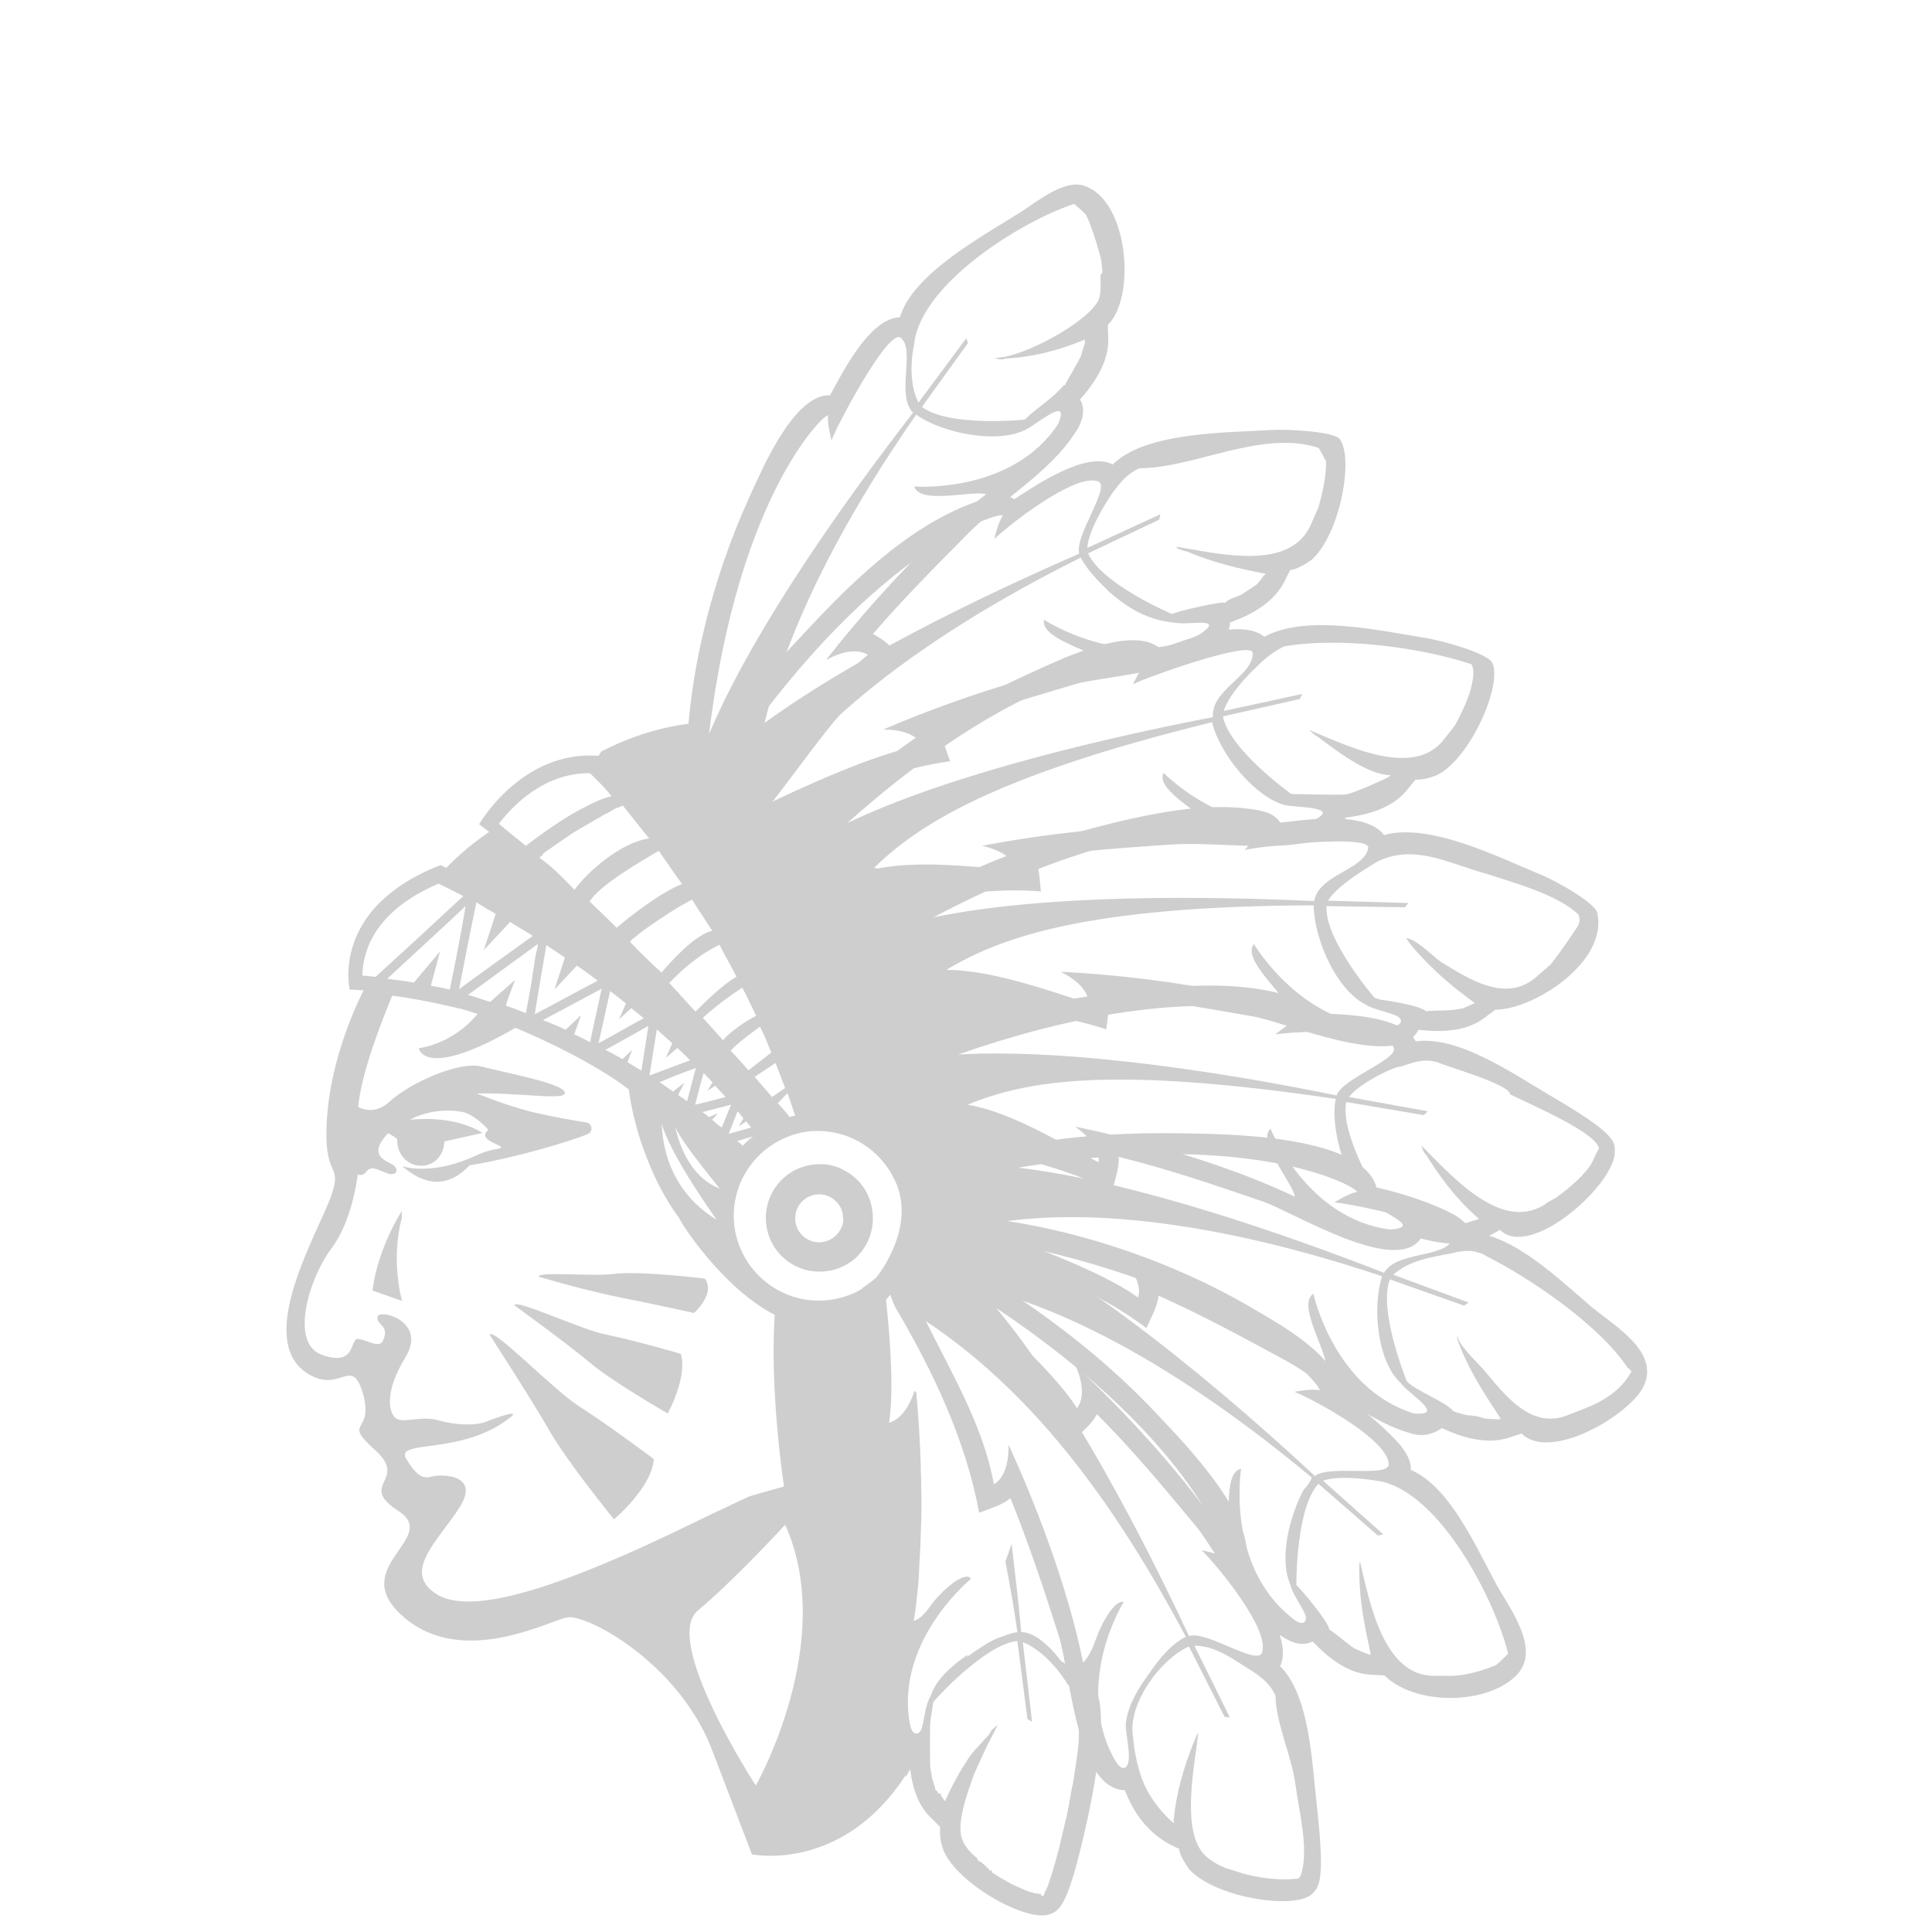 <svg version="1.1" id="el_SQXZWJi_f" xmlns="http://www.w3.org/2000/svg" xmlns:xlink="http://www.w3.org/1999/xlink" x="0px" y="0px" viewBox="0 0 500 500" style="enable-background:new 0 0 500 500;" xml:space="preserve"><style>@-webkit-keyframes kf_el_eyAoMlm8IX_an_fulvKKQyx{0%{-webkit-transform: translate(229.785px, 323.275px) rotate(0deg) translate(-229.785px, -323.275px);transform: translate(229.785px, 323.275px) rotate(0deg) translate(-229.785px, -323.275px);}17.78%{-webkit-transform: translate(229.785px, 323.275px) rotate(5deg) translate(-229.785px, -323.275px);transform: translate(229.785px, 323.275px) rotate(5deg) translate(-229.785px, -323.275px);}35.56%{-webkit-transform: translate(229.785px, 323.275px) rotate(-5deg) translate(-229.785px, -323.275px);transform: translate(229.785px, 323.275px) rotate(-5deg) translate(-229.785px, -323.275px);}53.33%{-webkit-transform: translate(229.785px, 323.275px) rotate(5deg) translate(-229.785px, -323.275px);transform: translate(229.785px, 323.275px) rotate(5deg) translate(-229.785px, -323.275px);}66.67%{-webkit-transform: translate(229.785px, 323.275px) rotate(-3deg) translate(-229.785px, -323.275px);transform: translate(229.785px, 323.275px) rotate(-3deg) translate(-229.785px, -323.275px);}100%{-webkit-transform: translate(229.785px, 323.275px) rotate(0deg) translate(-229.785px, -323.275px);transform: translate(229.785px, 323.275px) rotate(0deg) translate(-229.785px, -323.275px);}}@keyframes kf_el_eyAoMlm8IX_an_fulvKKQyx{0%{-webkit-transform: translate(229.785px, 323.275px) rotate(0deg) translate(-229.785px, -323.275px);transform: translate(229.785px, 323.275px) rotate(0deg) translate(-229.785px, -323.275px);}17.78%{-webkit-transform: translate(229.785px, 323.275px) rotate(5deg) translate(-229.785px, -323.275px);transform: translate(229.785px, 323.275px) rotate(5deg) translate(-229.785px, -323.275px);}35.56%{-webkit-transform: translate(229.785px, 323.275px) rotate(-5deg) translate(-229.785px, -323.275px);transform: translate(229.785px, 323.275px) rotate(-5deg) translate(-229.785px, -323.275px);}53.33%{-webkit-transform: translate(229.785px, 323.275px) rotate(5deg) translate(-229.785px, -323.275px);transform: translate(229.785px, 323.275px) rotate(5deg) translate(-229.785px, -323.275px);}66.67%{-webkit-transform: translate(229.785px, 323.275px) rotate(-3deg) translate(-229.785px, -323.275px);transform: translate(229.785px, 323.275px) rotate(-3deg) translate(-229.785px, -323.275px);}100%{-webkit-transform: translate(229.785px, 323.275px) rotate(0deg) translate(-229.785px, -323.275px);transform: translate(229.785px, 323.275px) rotate(0deg) translate(-229.785px, -323.275px);}}@-webkit-keyframes kf_el_x00EfckyfWU_an_L6qHBp42L{0%{-webkit-transform: translate(233.062px, 314.854px) rotate(0deg) translate(-233.062px, -314.854px);transform: translate(233.062px, 314.854px) rotate(0deg) translate(-233.062px, -314.854px);}17.78%{-webkit-transform: translate(233.062px, 314.854px) rotate(25deg) translate(-233.062px, -314.854px);transform: translate(233.062px, 314.854px) rotate(25deg) translate(-233.062px, -314.854px);}35.56%{-webkit-transform: translate(233.062px, 314.854px) rotate(-15deg) translate(-233.062px, -314.854px);transform: translate(233.062px, 314.854px) rotate(-15deg) translate(-233.062px, -314.854px);}53.33%{-webkit-transform: translate(233.062px, 314.854px) rotate(25deg) translate(-233.062px, -314.854px);transform: translate(233.062px, 314.854px) rotate(25deg) translate(-233.062px, -314.854px);}66.67%{-webkit-transform: translate(233.062px, 314.854px) rotate(-10deg) translate(-233.062px, -314.854px);transform: translate(233.062px, 314.854px) rotate(-10deg) translate(-233.062px, -314.854px);}100%{-webkit-transform: translate(233.062px, 314.854px) rotate(0deg) translate(-233.062px, -314.854px);transform: translate(233.062px, 314.854px) rotate(0deg) translate(-233.062px, -314.854px);}}@keyframes kf_el_x00EfckyfWU_an_L6qHBp42L{0%{-webkit-transform: translate(233.062px, 314.854px) rotate(0deg) translate(-233.062px, -314.854px);transform: translate(233.062px, 314.854px) rotate(0deg) translate(-233.062px, -314.854px);}17.78%{-webkit-transform: translate(233.062px, 314.854px) rotate(25deg) translate(-233.062px, -314.854px);transform: translate(233.062px, 314.854px) rotate(25deg) translate(-233.062px, -314.854px);}35.56%{-webkit-transform: translate(233.062px, 314.854px) rotate(-15deg) translate(-233.062px, -314.854px);transform: translate(233.062px, 314.854px) rotate(-15deg) translate(-233.062px, -314.854px);}53.33%{-webkit-transform: translate(233.062px, 314.854px) rotate(25deg) translate(-233.062px, -314.854px);transform: translate(233.062px, 314.854px) rotate(25deg) translate(-233.062px, -314.854px);}66.67%{-webkit-transform: translate(233.062px, 314.854px) rotate(-10deg) translate(-233.062px, -314.854px);transform: translate(233.062px, 314.854px) rotate(-10deg) translate(-233.062px, -314.854px);}100%{-webkit-transform: translate(233.062px, 314.854px) rotate(0deg) translate(-233.062px, -314.854px);transform: translate(233.062px, 314.854px) rotate(0deg) translate(-233.062px, -314.854px);}}@-webkit-keyframes kf_el_PyYedabmZRK_an_pkqK21xTq{0%{-webkit-transform: translate(235.937px, 293.259px) rotate(0deg) translate(-235.937px, -293.259px);transform: translate(235.937px, 293.259px) rotate(0deg) translate(-235.937px, -293.259px);}17.78%{-webkit-transform: translate(235.937px, 293.259px) rotate(25deg) translate(-235.937px, -293.259px);transform: translate(235.937px, 293.259px) rotate(25deg) translate(-235.937px, -293.259px);}35.56%{-webkit-transform: translate(235.937px, 293.259px) rotate(-20deg) translate(-235.937px, -293.259px);transform: translate(235.937px, 293.259px) rotate(-20deg) translate(-235.937px, -293.259px);}53.33%{-webkit-transform: translate(235.937px, 293.259px) rotate(35deg) translate(-235.937px, -293.259px);transform: translate(235.937px, 293.259px) rotate(35deg) translate(-235.937px, -293.259px);}66.67%{-webkit-transform: translate(235.937px, 293.259px) rotate(-15deg) translate(-235.937px, -293.259px);transform: translate(235.937px, 293.259px) rotate(-15deg) translate(-235.937px, -293.259px);}100%{-webkit-transform: translate(235.937px, 293.259px) rotate(0deg) translate(-235.937px, -293.259px);transform: translate(235.937px, 293.259px) rotate(0deg) translate(-235.937px, -293.259px);}}@keyframes kf_el_PyYedabmZRK_an_pkqK21xTq{0%{-webkit-transform: translate(235.937px, 293.259px) rotate(0deg) translate(-235.937px, -293.259px);transform: translate(235.937px, 293.259px) rotate(0deg) translate(-235.937px, -293.259px);}17.78%{-webkit-transform: translate(235.937px, 293.259px) rotate(25deg) translate(-235.937px, -293.259px);transform: translate(235.937px, 293.259px) rotate(25deg) translate(-235.937px, -293.259px);}35.56%{-webkit-transform: translate(235.937px, 293.259px) rotate(-20deg) translate(-235.937px, -293.259px);transform: translate(235.937px, 293.259px) rotate(-20deg) translate(-235.937px, -293.259px);}53.33%{-webkit-transform: translate(235.937px, 293.259px) rotate(35deg) translate(-235.937px, -293.259px);transform: translate(235.937px, 293.259px) rotate(35deg) translate(-235.937px, -293.259px);}66.67%{-webkit-transform: translate(235.937px, 293.259px) rotate(-15deg) translate(-235.937px, -293.259px);transform: translate(235.937px, 293.259px) rotate(-15deg) translate(-235.937px, -293.259px);}100%{-webkit-transform: translate(235.937px, 293.259px) rotate(0deg) translate(-235.937px, -293.259px);transform: translate(235.937px, 293.259px) rotate(0deg) translate(-235.937px, -293.259px);}}@-webkit-keyframes kf_el_mN2JAMvKf7S_an_xO6LYioBf{0%{-webkit-transform: translate(222.89px, 289.287px) rotate(0deg) translate(-222.89px, -289.287px);transform: translate(222.89px, 289.287px) rotate(0deg) translate(-222.89px, -289.287px);}17.78%{-webkit-transform: translate(222.89px, 289.287px) rotate(25deg) translate(-222.89px, -289.287px);transform: translate(222.89px, 289.287px) rotate(25deg) translate(-222.89px, -289.287px);}35.56%{-webkit-transform: translate(222.89px, 289.287px) rotate(-20deg) translate(-222.89px, -289.287px);transform: translate(222.89px, 289.287px) rotate(-20deg) translate(-222.89px, -289.287px);}53.33%{-webkit-transform: translate(222.89px, 289.287px) rotate(35deg) translate(-222.89px, -289.287px);transform: translate(222.89px, 289.287px) rotate(35deg) translate(-222.89px, -289.287px);}66.67%{-webkit-transform: translate(222.89px, 289.287px) rotate(-20deg) translate(-222.89px, -289.287px);transform: translate(222.89px, 289.287px) rotate(-20deg) translate(-222.89px, -289.287px);}100%{-webkit-transform: translate(222.89px, 289.287px) rotate(0deg) translate(-222.89px, -289.287px);transform: translate(222.89px, 289.287px) rotate(0deg) translate(-222.89px, -289.287px);}}@keyframes kf_el_mN2JAMvKf7S_an_xO6LYioBf{0%{-webkit-transform: translate(222.89px, 289.287px) rotate(0deg) translate(-222.89px, -289.287px);transform: translate(222.89px, 289.287px) rotate(0deg) translate(-222.89px, -289.287px);}17.78%{-webkit-transform: translate(222.89px, 289.287px) rotate(25deg) translate(-222.89px, -289.287px);transform: translate(222.89px, 289.287px) rotate(25deg) translate(-222.89px, -289.287px);}35.56%{-webkit-transform: translate(222.89px, 289.287px) rotate(-20deg) translate(-222.89px, -289.287px);transform: translate(222.89px, 289.287px) rotate(-20deg) translate(-222.89px, -289.287px);}53.33%{-webkit-transform: translate(222.89px, 289.287px) rotate(35deg) translate(-222.89px, -289.287px);transform: translate(222.89px, 289.287px) rotate(35deg) translate(-222.89px, -289.287px);}66.67%{-webkit-transform: translate(222.89px, 289.287px) rotate(-20deg) translate(-222.89px, -289.287px);transform: translate(222.89px, 289.287px) rotate(-20deg) translate(-222.89px, -289.287px);}100%{-webkit-transform: translate(222.89px, 289.287px) rotate(0deg) translate(-222.89px, -289.287px);transform: translate(222.89px, 289.287px) rotate(0deg) translate(-222.89px, -289.287px);}}@-webkit-keyframes kf_el__HRpFdzC9j2_an_d8rlq_XLA{0%{-webkit-transform: translate(218.469px, 270.776px) rotate(0deg) translate(-218.469px, -270.776px);transform: translate(218.469px, 270.776px) rotate(0deg) translate(-218.469px, -270.776px);}17.78%{-webkit-transform: translate(218.469px, 270.776px) rotate(20deg) translate(-218.469px, -270.776px);transform: translate(218.469px, 270.776px) rotate(20deg) translate(-218.469px, -270.776px);}35.56%{-webkit-transform: translate(218.469px, 270.776px) rotate(-20deg) translate(-218.469px, -270.776px);transform: translate(218.469px, 270.776px) rotate(-20deg) translate(-218.469px, -270.776px);}53.33%{-webkit-transform: translate(218.469px, 270.776px) rotate(30deg) translate(-218.469px, -270.776px);transform: translate(218.469px, 270.776px) rotate(30deg) translate(-218.469px, -270.776px);}66.67%{-webkit-transform: translate(218.469px, 270.776px) rotate(-20deg) translate(-218.469px, -270.776px);transform: translate(218.469px, 270.776px) rotate(-20deg) translate(-218.469px, -270.776px);}100%{-webkit-transform: translate(218.469px, 270.776px) rotate(0deg) translate(-218.469px, -270.776px);transform: translate(218.469px, 270.776px) rotate(0deg) translate(-218.469px, -270.776px);}}@keyframes kf_el__HRpFdzC9j2_an_d8rlq_XLA{0%{-webkit-transform: translate(218.469px, 270.776px) rotate(0deg) translate(-218.469px, -270.776px);transform: translate(218.469px, 270.776px) rotate(0deg) translate(-218.469px, -270.776px);}17.78%{-webkit-transform: translate(218.469px, 270.776px) rotate(20deg) translate(-218.469px, -270.776px);transform: translate(218.469px, 270.776px) rotate(20deg) translate(-218.469px, -270.776px);}35.56%{-webkit-transform: translate(218.469px, 270.776px) rotate(-20deg) translate(-218.469px, -270.776px);transform: translate(218.469px, 270.776px) rotate(-20deg) translate(-218.469px, -270.776px);}53.33%{-webkit-transform: translate(218.469px, 270.776px) rotate(30deg) translate(-218.469px, -270.776px);transform: translate(218.469px, 270.776px) rotate(30deg) translate(-218.469px, -270.776px);}66.67%{-webkit-transform: translate(218.469px, 270.776px) rotate(-20deg) translate(-218.469px, -270.776px);transform: translate(218.469px, 270.776px) rotate(-20deg) translate(-218.469px, -270.776px);}100%{-webkit-transform: translate(218.469px, 270.776px) rotate(0deg) translate(-218.469px, -270.776px);transform: translate(218.469px, 270.776px) rotate(0deg) translate(-218.469px, -270.776px);}}@-webkit-keyframes kf_el_nGJFMkbxi9z_an_yctvR108x{0%{-webkit-transform: translate(200.12px, 238.315px) rotate(0deg) translate(-200.12px, -238.315px);transform: translate(200.12px, 238.315px) rotate(0deg) translate(-200.12px, -238.315px);}17.78%{-webkit-transform: translate(200.12px, 238.315px) rotate(15deg) translate(-200.12px, -238.315px);transform: translate(200.12px, 238.315px) rotate(15deg) translate(-200.12px, -238.315px);}35.56%{-webkit-transform: translate(200.12px, 238.315px) rotate(-20deg) translate(-200.12px, -238.315px);transform: translate(200.12px, 238.315px) rotate(-20deg) translate(-200.12px, -238.315px);}53.33%{-webkit-transform: translate(200.12px, 238.315px) rotate(20deg) translate(-200.12px, -238.315px);transform: translate(200.12px, 238.315px) rotate(20deg) translate(-200.12px, -238.315px);}66.67%{-webkit-transform: translate(200.12px, 238.315px) rotate(-20deg) translate(-200.12px, -238.315px);transform: translate(200.12px, 238.315px) rotate(-20deg) translate(-200.12px, -238.315px);}100%{-webkit-transform: translate(200.12px, 238.315px) rotate(0deg) translate(-200.12px, -238.315px);transform: translate(200.12px, 238.315px) rotate(0deg) translate(-200.12px, -238.315px);}}@keyframes kf_el_nGJFMkbxi9z_an_yctvR108x{0%{-webkit-transform: translate(200.12px, 238.315px) rotate(0deg) translate(-200.12px, -238.315px);transform: translate(200.12px, 238.315px) rotate(0deg) translate(-200.12px, -238.315px);}17.78%{-webkit-transform: translate(200.12px, 238.315px) rotate(15deg) translate(-200.12px, -238.315px);transform: translate(200.12px, 238.315px) rotate(15deg) translate(-200.12px, -238.315px);}35.56%{-webkit-transform: translate(200.12px, 238.315px) rotate(-20deg) translate(-200.12px, -238.315px);transform: translate(200.12px, 238.315px) rotate(-20deg) translate(-200.12px, -238.315px);}53.33%{-webkit-transform: translate(200.12px, 238.315px) rotate(20deg) translate(-200.12px, -238.315px);transform: translate(200.12px, 238.315px) rotate(20deg) translate(-200.12px, -238.315px);}66.67%{-webkit-transform: translate(200.12px, 238.315px) rotate(-20deg) translate(-200.12px, -238.315px);transform: translate(200.12px, 238.315px) rotate(-20deg) translate(-200.12px, -238.315px);}100%{-webkit-transform: translate(200.12px, 238.315px) rotate(0deg) translate(-200.12px, -238.315px);transform: translate(200.12px, 238.315px) rotate(0deg) translate(-200.12px, -238.315px);}}@-webkit-keyframes kf_el_bM6rf2yl9NC_an_IIEpy_8mo{0%{-webkit-transform: translate(178.146px, 218.597px) rotate(0deg) translate(-178.146px, -218.597px);transform: translate(178.146px, 218.597px) rotate(0deg) translate(-178.146px, -218.597px);}17.78%{-webkit-transform: translate(178.146px, 218.597px) rotate(10deg) translate(-178.146px, -218.597px);transform: translate(178.146px, 218.597px) rotate(10deg) translate(-178.146px, -218.597px);}35.56%{-webkit-transform: translate(178.146px, 218.597px) rotate(-20deg) translate(-178.146px, -218.597px);transform: translate(178.146px, 218.597px) rotate(-20deg) translate(-178.146px, -218.597px);}53.33%{-webkit-transform: translate(178.146px, 218.597px) rotate(10deg) translate(-178.146px, -218.597px);transform: translate(178.146px, 218.597px) rotate(10deg) translate(-178.146px, -218.597px);}66.67%{-webkit-transform: translate(178.146px, 218.597px) rotate(-20deg) translate(-178.146px, -218.597px);transform: translate(178.146px, 218.597px) rotate(-20deg) translate(-178.146px, -218.597px);}100%{-webkit-transform: translate(178.146px, 218.597px) rotate(0deg) translate(-178.146px, -218.597px);transform: translate(178.146px, 218.597px) rotate(0deg) translate(-178.146px, -218.597px);}}@keyframes kf_el_bM6rf2yl9NC_an_IIEpy_8mo{0%{-webkit-transform: translate(178.146px, 218.597px) rotate(0deg) translate(-178.146px, -218.597px);transform: translate(178.146px, 218.597px) rotate(0deg) translate(-178.146px, -218.597px);}17.78%{-webkit-transform: translate(178.146px, 218.597px) rotate(10deg) translate(-178.146px, -218.597px);transform: translate(178.146px, 218.597px) rotate(10deg) translate(-178.146px, -218.597px);}35.56%{-webkit-transform: translate(178.146px, 218.597px) rotate(-20deg) translate(-178.146px, -218.597px);transform: translate(178.146px, 218.597px) rotate(-20deg) translate(-178.146px, -218.597px);}53.33%{-webkit-transform: translate(178.146px, 218.597px) rotate(10deg) translate(-178.146px, -218.597px);transform: translate(178.146px, 218.597px) rotate(10deg) translate(-178.146px, -218.597px);}66.67%{-webkit-transform: translate(178.146px, 218.597px) rotate(-20deg) translate(-178.146px, -218.597px);transform: translate(178.146px, 218.597px) rotate(-20deg) translate(-178.146px, -218.597px);}100%{-webkit-transform: translate(178.146px, 218.597px) rotate(0deg) translate(-178.146px, -218.597px);transform: translate(178.146px, 218.597px) rotate(0deg) translate(-178.146px, -218.597px);}}@-webkit-keyframes kf_el_ce21EOVNe0_an_aJlL2zrwT{0%{-webkit-transform: translate(177.664px, 218.724px) rotate(0deg) translate(-177.664px, -218.724px);transform: translate(177.664px, 218.724px) rotate(0deg) translate(-177.664px, -218.724px);}17.78%{-webkit-transform: translate(177.664px, 218.724px) rotate(10deg) translate(-177.664px, -218.724px);transform: translate(177.664px, 218.724px) rotate(10deg) translate(-177.664px, -218.724px);}35.56%{-webkit-transform: translate(177.664px, 218.724px) rotate(-20deg) translate(-177.664px, -218.724px);transform: translate(177.664px, 218.724px) rotate(-20deg) translate(-177.664px, -218.724px);}53.33%{-webkit-transform: translate(177.664px, 218.724px) rotate(0deg) translate(-177.664px, -218.724px);transform: translate(177.664px, 218.724px) rotate(0deg) translate(-177.664px, -218.724px);}66.67%{-webkit-transform: translate(177.664px, 218.724px) rotate(-20deg) translate(-177.664px, -218.724px);transform: translate(177.664px, 218.724px) rotate(-20deg) translate(-177.664px, -218.724px);}100%{-webkit-transform: translate(177.664px, 218.724px) rotate(0deg) translate(-177.664px, -218.724px);transform: translate(177.664px, 218.724px) rotate(0deg) translate(-177.664px, -218.724px);}}@keyframes kf_el_ce21EOVNe0_an_aJlL2zrwT{0%{-webkit-transform: translate(177.664px, 218.724px) rotate(0deg) translate(-177.664px, -218.724px);transform: translate(177.664px, 218.724px) rotate(0deg) translate(-177.664px, -218.724px);}17.78%{-webkit-transform: translate(177.664px, 218.724px) rotate(10deg) translate(-177.664px, -218.724px);transform: translate(177.664px, 218.724px) rotate(10deg) translate(-177.664px, -218.724px);}35.56%{-webkit-transform: translate(177.664px, 218.724px) rotate(-20deg) translate(-177.664px, -218.724px);transform: translate(177.664px, 218.724px) rotate(-20deg) translate(-177.664px, -218.724px);}53.33%{-webkit-transform: translate(177.664px, 218.724px) rotate(0deg) translate(-177.664px, -218.724px);transform: translate(177.664px, 218.724px) rotate(0deg) translate(-177.664px, -218.724px);}66.67%{-webkit-transform: translate(177.664px, 218.724px) rotate(-20deg) translate(-177.664px, -218.724px);transform: translate(177.664px, 218.724px) rotate(-20deg) translate(-177.664px, -218.724px);}100%{-webkit-transform: translate(177.664px, 218.724px) rotate(0deg) translate(-177.664px, -218.724px);transform: translate(177.664px, 218.724px) rotate(0deg) translate(-177.664px, -218.724px);}}#el_SQXZWJi_f *{-webkit-animation-duration: 3s;animation-duration: 3s;-webkit-animation-iteration-count: infinite;animation-iteration-count: infinite;-webkit-animation-timing-function: cubic-bezier(0, 0, 1, 1);animation-timing-function: cubic-bezier(0, 0, 1, 1);}#el_Dt6fjmxil5{fill: #CECECE;}#el_c-kiVWc9D6{fill: #CECECE;}#el_HXZSEo1ok7{fill: #CECECE;}#el_GIecElFygz{fill: #CECECE;}#el_y86bgsmAie{fill: #CECECE;}#el__qNLxVp-LR{fill: #CECECE;}#el__n7waG8rwe{fill: #CECECE;}#el_mLeDPErYeg{fill: #CECECE;}#el_cMZ7a5cayP{fill: #CECECE;}#el_u4iwu1s3li{fill: #CECECE;}#el_kCr1eJbddD{fill: #CECECE;}#el_YH2IUm73BQ0{fill: #CECECE;}#el_LMMJ7rFQHYV{fill: #CECECE;}#el_6Pg71f0QBGg{fill: #CECECE;}#el_TXHJX_WQbYU{fill: #CECECE;}#el_Eputh2nZt0r{fill: #CECECE;}#el_lJl9jINi2_h{fill: #CECECE;}#el_97h9y2Ov1FH{fill: #CECECE;}#el_6It2xwtZwZX{fill: #CECECE;}#el_75rvIvlkrCS{fill: #CECECE;}#el_e5qGnHtsEPj{fill: #CECECE;}#el_KiQHnOvYeI6{fill: #CECECE;}#el_jnK9_rdC3nB{fill: #CECECE;}#el_g2IYk6I9KL6{fill: #CECECE;}#el_GXFwdf5L_w3{fill: #CECECE;}#el_OLFY6HFDFd_{fill: #CECECE;}#el_SvvCKK_shjU{fill: #CECECE;}#el_YYnUxWOnkKx{fill: #CECECE;}#el_eGzWb5boYvM{fill: #CECECE;}#el_-W7mMt37F2h{fill: #CECECE;}#el_ce21EOVNe0_an_aJlL2zrwT{-webkit-animation-fill-mode: backwards;animation-fill-mode: backwards;-webkit-transform: translate(177.664px, 218.724px) rotate(0deg) translate(-177.664px, -218.724px);transform: translate(177.664px, 218.724px) rotate(0deg) translate(-177.664px, -218.724px);-webkit-animation-name: kf_el_ce21EOVNe0_an_aJlL2zrwT;animation-name: kf_el_ce21EOVNe0_an_aJlL2zrwT;-webkit-animation-timing-function: cubic-bezier(0, 0, 1, 1);animation-timing-function: cubic-bezier(0, 0, 1, 1);}#el_bM6rf2yl9NC_an_IIEpy_8mo{-webkit-animation-fill-mode: backwards;animation-fill-mode: backwards;-webkit-transform: translate(178.146px, 218.597px) rotate(0deg) translate(-178.146px, -218.597px);transform: translate(178.146px, 218.597px) rotate(0deg) translate(-178.146px, -218.597px);-webkit-animation-name: kf_el_bM6rf2yl9NC_an_IIEpy_8mo;animation-name: kf_el_bM6rf2yl9NC_an_IIEpy_8mo;-webkit-animation-timing-function: cubic-bezier(0, 0, 1, 1);animation-timing-function: cubic-bezier(0, 0, 1, 1);}#el_nGJFMkbxi9z_an_yctvR108x{-webkit-animation-fill-mode: backwards;animation-fill-mode: backwards;-webkit-transform: translate(200.12px, 238.315px) rotate(0deg) translate(-200.12px, -238.315px);transform: translate(200.12px, 238.315px) rotate(0deg) translate(-200.12px, -238.315px);-webkit-animation-name: kf_el_nGJFMkbxi9z_an_yctvR108x;animation-name: kf_el_nGJFMkbxi9z_an_yctvR108x;-webkit-animation-timing-function: cubic-bezier(0, 0, 1, 1);animation-timing-function: cubic-bezier(0, 0, 1, 1);}#el__HRpFdzC9j2_an_d8rlq_XLA{-webkit-animation-fill-mode: backwards;animation-fill-mode: backwards;-webkit-transform: translate(218.469px, 270.776px) rotate(0deg) translate(-218.469px, -270.776px);transform: translate(218.469px, 270.776px) rotate(0deg) translate(-218.469px, -270.776px);-webkit-animation-name: kf_el__HRpFdzC9j2_an_d8rlq_XLA;animation-name: kf_el__HRpFdzC9j2_an_d8rlq_XLA;-webkit-animation-timing-function: cubic-bezier(0, 0, 1, 1);animation-timing-function: cubic-bezier(0, 0, 1, 1);}#el_mN2JAMvKf7S_an_xO6LYioBf{-webkit-animation-fill-mode: backwards;animation-fill-mode: backwards;-webkit-transform: translate(222.89px, 289.287px) rotate(0deg) translate(-222.89px, -289.287px);transform: translate(222.89px, 289.287px) rotate(0deg) translate(-222.89px, -289.287px);-webkit-animation-name: kf_el_mN2JAMvKf7S_an_xO6LYioBf;animation-name: kf_el_mN2JAMvKf7S_an_xO6LYioBf;-webkit-animation-timing-function: cubic-bezier(0, 0, 1, 1);animation-timing-function: cubic-bezier(0, 0, 1, 1);}#el_PyYedabmZRK_an_pkqK21xTq{-webkit-animation-fill-mode: backwards;animation-fill-mode: backwards;-webkit-transform: translate(235.937px, 293.259px) rotate(0deg) translate(-235.937px, -293.259px);transform: translate(235.937px, 293.259px) rotate(0deg) translate(-235.937px, -293.259px);-webkit-animation-name: kf_el_PyYedabmZRK_an_pkqK21xTq;animation-name: kf_el_PyYedabmZRK_an_pkqK21xTq;-webkit-animation-timing-function: cubic-bezier(0, 0, 1, 1);animation-timing-function: cubic-bezier(0, 0, 1, 1);}#el_x00EfckyfWU_an_L6qHBp42L{-webkit-animation-fill-mode: backwards;animation-fill-mode: backwards;-webkit-transform: translate(233.062px, 314.854px) rotate(0deg) translate(-233.062px, -314.854px);transform: translate(233.062px, 314.854px) rotate(0deg) translate(-233.062px, -314.854px);-webkit-animation-name: kf_el_x00EfckyfWU_an_L6qHBp42L;animation-name: kf_el_x00EfckyfWU_an_L6qHBp42L;-webkit-animation-timing-function: cubic-bezier(0, 0, 1, 1);animation-timing-function: cubic-bezier(0, 0, 1, 1);}#el_eyAoMlm8IX_an_fulvKKQyx{-webkit-animation-fill-mode: backwards;animation-fill-mode: backwards;-webkit-transform: translate(229.785px, 323.275px) rotate(0deg) translate(-229.785px, -323.275px);transform: translate(229.785px, 323.275px) rotate(0deg) translate(-229.785px, -323.275px);-webkit-animation-name: kf_el_eyAoMlm8IX_an_fulvKKQyx;animation-name: kf_el_eyAoMlm8IX_an_fulvKKQyx;-webkit-animation-timing-function: cubic-bezier(0, 0, 1, 1);animation-timing-function: cubic-bezier(0, 0, 1, 1);}</style>

<g id="el_vvjSDXLret">
	<g id="el_ce21EOVNe0_an_aJlL2zrwT" data-animator-group="true" data-animator-type="1"><g id="el_ce21EOVNe0">
		<path d="M238.1,83.2c-0.1,0.2-0.2,0.5-0.2,0.7C237.9,83.7,238,83.5,238.1,83.2z" id="el_Dt6fjmxil5"/>
		<path d="M281.4,48.4c-5.3-2.7-13,3.8-17.1,6.4c-9.1,5.8-28.1,15.9-31.4,27.3c-8,0.3-14.9,14.5-18.1,20.2&#10;&#9;&#9;&#9;c-0.3,0-0.5,0-0.8,0c-9.1,0.8-17,19.7-19.9,26c-10.1,22-17,49.3-16.4,73.6c0.3,12.9,6.6,24.6,18.5,10.2&#10;&#9;&#9;&#9;c12.2-14.7,21.4-30.7,36.9-42.5c-2.2-1.9-4.5-4.3-7.2-5.5c7.8-9.1,16.3-17.6,24.7-26.1c8.5-8.6,20.9-15.6,27.5-25.8&#10;&#9;&#9;&#9;c1.2-1.6,2.9-4.8,1.9-7.8c-0.1-0.4-0.3-0.7-0.5-1c5-5.6,7.5-10.9,7.3-15.8l-0.1-3.5C294,76.9,292,52.8,281.4,48.4 M214.3,107.6&#10;&#9;&#9;&#9;c-0.3,1.8,0.9,6.4,0.9,6.4c0.8-2.8,14.7-29.2,17.9-26.6c3.9,3.2-1.3,14.8,3.2,19.4c-15.8,20.4-41,55.1-52.8,83.2&#10;&#9;&#9;&#9;C191.2,126.2,214.7,105.8,214.3,107.6z M273.8,109.8c-12,18.1-37.2,16.1-37.2,16.1c1.4,4.8,15.3,0.9,18.6,2&#10;&#9;&#9;&#9;c-21.9,17.2-41.4,42.9-41.4,42.9c7.5-4.1,10.8-1.3,10.8-1.3c-9,6.9-22.8,25.4-29.5,34.9c1.1-16.5,8.5-48.9,42-97.1&#10;&#9;&#9;&#9;c6.8,4.9,21.4,7.7,28.5,3.8C268.4,109.8,277.2,102,273.8,109.8z M285.2,70.7c0,0.1-0.2,0.2-0.2,0.3l-0.2,0.1&#10;&#9;&#9;&#9;c0,2.4,0.2,4.6-0.4,6.3c-2.3,5.7-19.7,15.2-26.7,15.2c0,0.1,0.1,0.2,0.1,0.2s1.1,0.3,1.6,0.2c0.1,0,0.6-0.1,0.7-0.2&#10;&#9;&#9;&#9;c7.3-0.4,13.9-2.1,20.6-4.9c0-0.1,0.3,0.6-0.1,1.4c0,0-1,3.2-0.8,2.7c-0.5,1.4-4.1,7.1-4.1,7.6c-0.2,0-0.3,0.1-0.5,0.2&#10;&#9;&#9;&#9;c-2.9,3.5-6.9,5.7-10,8.8c0,0-19.7,2-26.6-3.3l11.9-16.5l-0.4-1.3l-12.4,16.7c-2.3-4.5-2.1-10.9-1-15.7c0,0.1-0.1,0.2-0.1,0.3&#10;&#9;&#9;&#9;c1.9-15.4,27.6-31.5,41.3-36c0.1-0.2,3.1,2.7,3.1,2.7c1.7,3.2,3.8,10.9,3.8,11c0.1,0.1,0.5,2.9,0.5,3.9&#10;&#9;&#9;&#9;C285.2,70.6,285.2,70.6,285.2,70.7z" id="el_c-kiVWc9D6"/>
		<path d="M236.8,87.9c0,0.2-0.1,0.4-0.1,0.6C236.8,88.3,236.8,88.1,236.8,87.9z" id="el_HXZSEo1ok7"/>
	</g></g>
	<g id="el_eyAoMlm8IX_an_fulvKKQyx" data-animator-group="true" data-animator-type="1"><g id="el_eyAoMlm8IX">
		<path d="M296,461.1c0,0,0,0.1,0.1,0.1C295.8,460.7,295.8,460.7,296,461.1C296,461.2,295.9,461,296,461.1z" id="el_GIecElFygz"/>
		<path d="M298.2,465.5c0.1,0.1,0.1,0.2,0.2,0.3c-0.1-0.2-0.3-0.5-0.4-0.7C298.1,465.2,298.1,465.4,298.2,465.5&#10;&#9;&#9;&#9;C298.2,465.6,298.1,465.4,298.2,465.5z" id="el_y86bgsmAie"/>
		<path d="M296.8,462.9c-0.1-0.2-0.1-0.3-0.2-0.4C296.7,462.6,296.8,462.7,296.8,462.9z" id="el__qNLxVp-LR"/>
		<path d="M331.3,431.2c3.4-7-6.2-19.9-9.7-25.3c0.1-0.2,0.3-0.5,0.4-0.7c4.4-11.3-15.5-31.7-21.6-38.2&#10;&#9;&#9;&#9;c-10.7-11.6-23.1-21.8-36.2-30.7c-5.5-3.8-24.6-18.3-31.9-11c-4,3.3-2.5,9.2-0.5,13.2c9.6,16.2,18.2,34.4,21.6,53&#10;&#9;&#9;&#9;c2.7-1.1,5.9-1.9,8.1-3.8c4.7,11.7,8.7,23.6,12.5,35.6c2.9,9.1,4.3,36.6,15.2,39.7c0.2,0.2,2,0.3,1.9,0.3&#10;&#9;&#9;&#9;c2.8,7.1,7,12.2,14.1,15.2c0,1.6,1.8,4.2,2.6,5.3c6.5,7.2,26.8,10.5,31.6,6.5c2-1.9,3.6-3.3,1.4-23&#10;&#9;&#9;&#9;C339.5,456,339,438.9,331.3,431.2z M317.1,403.2c-1.5-1.1-6.1-2-6.1-2c3.8,3.7,17.8,20.5,15.6,26.5c-1.3,3.5-14.3-5.8-18.9-4.3&#10;&#9;&#9;&#9;c-10.9-23.4-30.4-61.6-49.9-84.9C311,374.1,318.5,404.3,317.1,403.2C315.6,402.1,318.5,404.3,317.1,403.2z M291.5,457.2&#10;&#9;&#9;&#9;c-1.4,1.5-3.2-2.1-3.2-2.1c-6.9-12.5-4.4-28.5,2.5-40.5c-0.1,0-0.1,0-0.2,0c0,0,0.1-0.1,0.1-0.1c-2.5,0-5,5-5.7,6.4c0,0,0,0,0,0&#10;&#9;&#9;&#9;c-1.7,3.5-2.1,6.6-4.7,9.4c-5.4-27.2-19.3-56.4-19.3-56.4c0.2,8.6-3.8,10.2-3.8,10.2c-2.6-14.8-11-28.9-17.6-42.2&#10;&#9;&#9;&#9;c29.9,19.9,50.6,50.4,67.3,81.7c-3.9,1.9-6.9,5.8-9.3,9.2c-2.8,3.9-5.5,8-6.2,12.8C291,448.4,293.2,455.3,291.5,457.2&#10;&#9;&#9;&#9;C290.1,458.7,292.6,456,291.5,457.2z M335.9,486.2c-4.9,0.5-9.7-0.1-14.5-1.4c0.3,0-4.4-1.4-4.4-1.4c-2.2-1-4.1-2.1-5.4-3.5&#10;&#9;&#9;&#9;c-6-6.5-2.4-23-1.5-31.3c-0.1,0-0.2,0.1-0.2,0.1s-1,2.2-1,2.3c-2.7,6.8-4.5,13.1-5.2,20.4h0.2c0,0.1-0.3,0.4-0.2,0.4&#10;&#9;&#9;&#9;c0,0-5.4-4.4-8-11c-1.8-4.7-2.3-9.4-2.6-12.4c-0.7-7.7,6.9-18.8,14.6-22.3l9.2,18.2l1.4,0.2l-9.2-18.6c5.7,0,10.4,3.8,15,6.6&#10;&#9;&#9;&#9;c0,0-0.1,0-0.1-0.1c3,2.1,4.5,3.3,6,6.2c0,0,0,0.1,0.1,0.1c0,7.1,4.3,16,5.2,23.4c0.9,6.8,3.5,16.6,1.4,23&#10;&#9;&#9;&#9;C336.8,485.4,336,486.2,335.9,486.2z" id="el__n7waG8rwe"/>
	</g></g>
	<g id="el_1Ig7mez0Aj">
		<path d="M126.7,345.4c0,0,11,17,15.4,24.7c4.5,8,16.8,23.1,16.8,23.1s9.8-8.2,10.3-15.6c0,0-11-8.3-19.4-13.7&#10;&#9;&#9;&#9;C143.2,359.7,127.7,343.5,126.7,345.4z" id="el_mLeDPErYeg"/>
		<path d="M156.9,345.4c-6.6-1.3-23.6-9.4-23.8-7.6c0,0,13.8,10,19.5,14.8c5.9,5,20.2,13.2,20.2,13.2s5.2-9.4,3.4-15.4&#10;&#9;&#9;&#9;C176.4,350.4,165.1,347.1,156.9,345.4z" id="el_cMZ7a5cayP"/>
		<path d="M179.6,339.8c0,0,5.7-5,2.8-8.9c0,0-17.1-2.1-23.6-1.2c-5.2,0.7-19.7-0.7-19.4,0.7c0,0,11.6,3.5,21.7,5.5&#10;&#9;&#9;&#9;C166.9,337,179.6,339.8,179.6,339.8z" id="el_u4iwu1s3li"/>
		<path d="M104,315.1v-1.7c0,0-6.2,9.4-7.6,20.6l7.7,2.7C103.9,336.4,101.1,326.1,104,315.1z" id="el_kCr1eJbddD"/>
		<path d="M222.9,306.5c-2.3-2.8-5.8-4.9-9.6-5.2h-0.1c-0.1,0-0.1,0-0.2,0c0,0,0.1,0,0.1,0c-0.3,0-0.6,0-1,0&#10;&#9;&#9;&#9;c-7.7,0-13.9,6.2-13.9,13.9c0,7.7,6.2,13.9,13.9,13.9c3.3,0,6.3-1.1,8.7-3c0.5-0.4,1-0.8,1.4-1.3c2.3-2.5,3.7-5.8,3.7-9.5&#10;&#9;&#9;&#9;C225.9,311.9,224.8,308.9,222.9,306.5z M218,317.1c-0.8,2.4-3.1,4.4-6,4.4c-3.4,0-6.2-2.7-6.2-6.2c0-3.4,2.7-6.2,6.2-6.2&#10;&#9;&#9;&#9;c1.5,0,2.8,0.5,3.9,1.4c1.4,1.1,2.3,2.8,2.3,4.8C218.3,315.8,218.2,316.5,218,317.1z" id="el_YH2IUm73BQ0"/>
		<path d="M213,301.3c-0.1-0.1-0.2-0.1-0.4-0.1C212.7,301.3,212.9,301.3,213,301.3z" id="el_LMMJ7rFQHYV"/>
		<path d="M242.4,463.7c0-0.1,0-0.1-0.1-0.2C242.3,463.6,242.3,463.6,242.4,463.7z" id="el_6Pg71f0QBGg"/>
		<path d="M240.8,458.3c0-0.3-0.1-0.6-0.1-0.8C240.7,457.8,240.8,458,240.8,458.3z" id="el_TXHJX_WQbYU"/>
		<path d="M279.7,433.6c-1.1-2-2-1.4-4-3c-0.4-0.3-0.7-0.5-1.1-0.7c0,0-1.3-1.9-3.2-3.7c-0.7-0.6-1.4-1.3-2.1-1.8&#10;&#9;&#9;&#9;c-1.5-1.1-3.2-2-5-2c-0.6-6.7-1.5-14.5-2.5-22.9c-0.5,1.5-1,3-1.6,4.6c1.1,5.8,2.2,11.8,3.1,18.3c-0.9,0.1-2,0.4-3.3,0.9l-0.3,0.1&#10;&#9;&#9;&#9;l-1.1,0.4c-0.7,0.2-1.4,0.6-2,0.9c-0.6,0.3-1.3,0.7-1.9,1.1l-1.7,1.1c-0.8,0.5-1.5,1-2.3,1.6c-0.2,0.1-0.3,0.2-0.5,0.3&#10;&#9;&#9;&#9;c0.1-0.2,0.2-0.4,0.3-0.6c-4.6,3.1-8.6,7-9.6,10.7c-2,3-1.6,8.8-3.2,9.6c-0.4,0.2-0.8,0.2-1,0c-0.1,0-0.1-0.1-0.2-0.1&#10;&#9;&#9;&#9;c-0.1,0-0.1-0.1-0.2-0.2c-0.1-0.1-0.1-0.2-0.2-0.2c-0.5-1-0.7-2.3-0.7-2.3c-3.6-21.3,16-37.2,16-37.2s0,0-0.1,0h-0.1&#10;&#9;&#9;&#9;c-0.1,0-0.1,0-0.2-0.1c0,0-0.1,0-0.1,0c0.1-0.1,0.2-0.2,0.2-0.2h-0.1h-0.1c-0.1,0-0.1,0-0.2-0.1c-0.3-0.1-0.6-0.1-0.9,0&#10;&#9;&#9;&#9;c-0.2,0-0.3,0.1-0.5,0.1s-0.3,0.1-0.5,0.2c-2.6,1.1-6.3,4.7-8.3,7.6c-0.5,0.8-1,1.3-1.5,1.8c-0.1,0.1-0.1,0.1-0.2,0.2&#10;&#9;&#9;&#9;c-0.1,0.1-0.3,0.3-0.4,0.4c-0.1,0.1-0.3,0.2-0.4,0.3c-0.1,0.1-0.2,0.1-0.3,0.2c-0.3,0.2-0.5,0.3-0.7,0.4c-0.2,0.1-0.3,0.1-0.5,0.1&#10;&#9;&#9;&#9;c0.3-1.7,0.5-3.4,0.7-5.1c0-0.4,0.1-0.8,0.1-1.1c0.2-1.8,0.4-3.5,0.5-5.4c0-0.7,0.1-1.4,0.1-2v-0.5c0.1-1.7,0.2-3.5,0.3-5.3&#10;&#9;&#9;&#9;c0-0.1,0-0.1,0-0.2c0.1-1.9,0.1-3.8,0.2-5.8c0.1-3.2,0.1-6.4,0-9.4c0-1.3,0-2.5-0.1-3.7c0-0.5,0-1,0-1.5c0-0.9-0.1-1.8-0.1-2.6&#10;&#9;&#9;&#9;v-0.1c0-0.9-0.1-1.7-0.1-2.5c-0.1-2.5-0.3-4.8-0.4-6.7c-0.3-4.6-0.6-7.3-0.6-7.3c-0.1,0.3-0.4-0.3-0.4-0.3c-2.2,6.6-5.4,8-6.6,8.3&#10;&#9;&#9;&#9;c1.2-7.8,0.4-20.7-0.8-31.8c6-6.7,10.3-18.9,9.9-23.7c-0.1-1.6,0-3,0.2-4.4c6-8.5,29.5-7.5,29.5-7.5&#10;&#9;&#9;&#9;c-13.2-4.7-25.6-22.6-25.6-22.6c3.7-12.4,27.1-16.5,27.7-16.6c-12.2-3.3-32.8-12.5-35.5-16.7c-2.6-4.1,16.7-14.6,13-16.5&#10;&#9;&#9;&#9;c-3.7-1.9-31.3-2.6-32.5-9.3c-1.2-6.7,10.8-17.7,10.3-19.1c-0.1-0.1-0.2-0.1-0.3-0.2c-2-0.4-12.2,4.4-19.7,8.5&#10;&#9;&#9;&#9;c-8.2,4.5-11.8-0.9-17.3-6c-2.4-2.2-5.5-8.7-8.1-15.3c-0.6,0.1-1.3,0.1-1.9,0.2c-7.6,0.9-15.5,3.2-23.4,7.3l-0.7,1.1&#10;&#9;&#9;&#9;c-19.9-1.5-30.9,17.7-30.9,17.7c0.9,0.7,1.7,1.3,2.6,2c-5.3,3.6-9.1,7.2-11.1,9.3c-1-0.5-1.5-0.7-1.5-0.7&#10;&#9;&#9;&#9;c-28.6,11.1-23.5,32.2-23.5,32.2c1.2,0.1,2.4,0.1,3.6,0.2c-2,3.9-8.2,17.3-9.4,32c-1.4,17.6,4.2,12,1,21.2&#10;&#9;&#9;&#9;c-3.2,9.2-20,37-6.2,45.9c8.7,5.6,11.5-5,14.5,5.5c2.8,10.4-5.7,6.5,3.1,14.4s-4.8,8.8,6.1,15.8c10.8,7.1-13.8,14.5,1.3,27.4&#10;&#9;&#9;&#9;c15.1,13.1,37.3,1.1,42.2,0.1c4.9-1.1,29.1,11.7,37.7,34.6l10.2,26.7c0,0,23.3,4.9,39.8-20.5l0.1,0.4c0.3-0.6,0.7-1.3,1-1.9&#10;&#9;&#9;&#9;c0,0,0-0.1,0-0.1c0,0.1,0,0.3,0.1,0.4c0.7,5.4,2.4,9.4,5.2,12.1l2.5,2.5c0,0.2,0,0.3,0,0.5c-0.1,2,0.2,3.8,0.8,5.4&#10;&#9;&#9;&#9;c3.6,8.9,21.7,18.9,27.6,16.7c2.3-0.9,4.5-1.6,8.9-20.9c2-8.5,3.4-16.8,4-23.2c0.2-1.8,0.3-3.4,0.3-4.9c0.1-4-0.3-6.9-1.2-8.9&#10;&#9;&#9;&#9;C283.6,437.4,279.7,433.6,279.7,433.6z M205.8,288.7c-0.5,0.1-1,0.2-1.4,0.4c-0.9-1.1-1.9-2.3-3.1-3.6l2.5-2.6&#10;&#9;&#9;&#9;C204.5,284.8,205.1,286.8,205.8,288.7z M200.7,275.1c0.8,2.1,1.7,4.4,2.5,6.5l-3.4,2.3c-1.4-1.6-2.8-3.3-4.5-5.2L200.7,275.1z&#10;&#9;&#9;&#9; M199.6,272.4l-5.9,4.6c-1.4-1.6-2.9-3.3-4.6-5.1c1.8-2,5.8-4.9,7.6-6.2C197.8,267.9,198.7,270.1,199.6,272.4z M175.3,271.2&#10;&#9;&#9;&#9;c1.1,1,2.2,2.1,3.3,3.2c-3.4,1.3-7,2.6-10.4,3.9c0,0,0,0-0.1,0c0.6-3.9,1.2-7.9,1.9-11.9c1.3,1.2,2.6,2.4,4,3.6l-1.7,3.8&#10;&#9;&#9;&#9;L175.3,271.2z M180.1,276.4c-0.8,2.8-1.5,5.8-2.3,8.6c-0.7-0.5-1.5-1.1-2.3-1.6l1.6-3.2l-2.9,2.3c-1.1-0.8-2.3-1.6-3.5-2.4&#10;&#9;&#9;&#9;C173.8,278.7,177,277.5,180.1,276.4z M185.1,281c0.9,1,1.8,1.9,2.7,2.9c-2.6,0.7-5.3,1.4-7.9,2c0.7-2.7,1.4-5.5,2.2-8.2&#10;&#9;&#9;&#9;c0.8,0.8,1.5,1.6,2.3,2.4l-1.3,2.2L185.1,281z M185.5,315.7c-14.5-8.9-14-23.4-14.3-25C173.5,299,185.2,315.3,185.5,315.7z&#10;&#9;&#9;&#9; M174.7,291.6c2.2,4.9,11.5,15.7,11.5,16C176.9,303.9,175,292.3,174.7,291.6z M184.3,289.8l1.5-1.7l-2.3,1&#10;&#9;&#9;&#9;c-0.5-0.4-1.1-0.9-1.7-1.3c2.4-0.6,4.9-1.3,7.4-1.9c-0.8,1.9-1.6,3.9-2.4,5.9C186,291.3,185.2,290.6,184.3,289.8z M190.9,287.6&#10;&#9;&#9;&#9;c0.5,0.6,1,1.2,1.5,1.8l-1.2,2.1l1.9-1.3c0.4,0.5,0.9,1.1,1.3,1.6c-1.9,0.5-3.7,1.1-5.7,1.6l-0.1-0.1&#10;&#9;&#9;&#9;C189.4,291.5,190.1,289.5,190.9,287.6z M194.9,294.1c-1,0.7-1.8,1.5-2.7,2.4c-0.4-0.4-0.9-0.8-1.4-1.2&#10;&#9;&#9;&#9;C192.1,294.9,193.6,294.5,194.9,294.1z M195.7,262.9c-2.6,1.2-6.8,4.2-8.6,6.3c-1.6-1.8-3.3-3.7-5.2-5.8c4.1-3.7,8.2-6.5,10.2-7.8&#10;&#9;&#9;&#9;C193.4,258,194.5,260.5,195.7,262.9z M190.6,252.8c-3.5,1.9-8.5,6.9-10.5,8.9l-0.1,0.1l-0.1-0.1c-2.2-2.3-4.4-4.9-6.7-7.3&#10;&#9;&#9;&#9;c0,0,0-0.1-0.1-0.1c0,0,0,0,0.1-0.1v0.2c6.2-6.5,11-8.9,13-9.9C187.7,247.6,189.2,249.9,190.6,252.8z M179.1,232.8&#10;&#9;&#9;&#9;c0,0,3.3,5.2,5.1,7.9c0,0.1,0.1,0.1,0.1,0.2h-0.1c-4.7,1.3-10.6,8-13,10.8c-2.9-2.6-5.6-5.3-8.2-8h-0.2c1-0.1,0.4-0.2,0.5-0.3&#10;&#9;&#9;&#9;c0.1-0.2,0.5-0.4,0.7-0.6c0.1-0.1,0.3-0.2,0.4-0.3c2.2-2.1,10.3-7.2,10.5-7.3c0.2-0.1,0.4-0.3,0.6-0.4&#10;&#9;&#9;&#9;C177,234,178.2,233.3,179.1,232.8z M161.1,274.1c-1.4-0.8-2.8-1.6-4.4-2.4c3.7-2,7.4-4.1,11.1-6.2c-0.6,3.8-1.2,7.7-1.8,11.6&#10;&#9;&#9;&#9;c-1.2-0.7-2.4-1.5-3.6-2.2l1.2-3.2L161.1,274.1z M146.4,266.5c-1.9-0.9-3.8-1.7-5.9-2.5c5.1-2.7,10.1-5.4,15.2-8.1&#10;&#9;&#9;&#9;c-1,4.6-2,9.2-3,13.8c-1.3-0.7-2.7-1.4-4.1-2l1.8-5L146.4,266.5z M126.9,259.3c-0.2-0.1-0.5-0.2-0.7-0.2c-0.2-0.1-0.4-0.1-0.6-0.2&#10;&#9;&#9;&#9;c-1.5-0.5-2.9-1-4.5-1.4c6.1-4.4,12-8.8,18.1-13.2v0.1v0.1c-0.1,0.4-0.1,0.8-0.2,1.1c-0.4,1.4-0.6,2.8-0.8,4.4c0,0,0,0,0,0.1&#10;&#9;&#9;&#9;c-0.2,1-0.4,2.1-0.5,3.2c-0.5,2.9-1,5.9-1.6,8.9c-1.2-0.5-2.4-0.9-3.6-1.4c-1.1-0.3-1.1-0.4-1.6-0.6l0.4-1.2v-0.1l2-5.3&#10;&#9;&#9;&#9;C133.3,253.6,126.9,259.2,126.9,259.3z M141.4,244.6c1.5,1,3.1,2.1,4.8,3.2l-2.7,8.3l5.8-6.2c1.8,1.2,3.5,2.5,5.4,3.9&#10;&#9;&#9;&#9;c-5.4,2.8-10.8,5.8-16.3,8.7C139.3,256.6,140.4,250.6,141.4,244.6z M157.9,256.5c1.4,1,2.7,2.1,4.1,3.2l-1.8,4.1l3.2-2.9&#10;&#9;&#9;&#9;c1,0.9,2.1,1.7,3.2,2.6c-3.9,2.1-7.8,4.4-11.7,6.5C155.9,265.5,156.9,261,157.9,256.5z M176.5,228.8c-5.3,2-13.7,8.5-16.9,11.3&#10;&#9;&#9;&#9;c-2.3-2.3-7-6.8-7-6.8c2.4-4.1,13.7-10.7,17.9-13.1C172.4,223,174.4,225.8,176.5,228.8z M161.2,208.5l6.8,8.5&#10;&#9;&#9;&#9;c-7.6,1-16.6,9.3-19.4,13.4c0-1,0-0.3-0.1-0.3c-2.9-3-6-6.2-8.9-8.1c0.1-0.1,1-0.9,1-1c0,0,0,0,0-0.1c0.4-0.4,7.2-5,7.6-5.3&#10;&#9;&#9;&#9;c2.1-1.3,4.5-2.6,6.5-3.8c0.4-0.2,0.8-0.4,1.2-0.7c0.3-0.2,0.6-0.4,1-0.5c0.7-0.4,1.3-0.7,1.9-1.1&#10;&#9;&#9;&#9;C159.5,209.1,161.2,208.5,161.2,208.5z M152.4,200.1c0.2,0,0.3,0.1,0.5,0.2c0.4,0.4,1,1,1.7,1.7c1,1,2.3,2.3,3.7,4.1h-0.2&#10;&#9;&#9;&#9;c-1.2,0.3-2.4,0.7-3.7,1.3c-1,0.4-1.9,0.9-2.9,1.4c-6.2,3.1-12.5,7.9-15.4,10.1c0,0-4.4-3.5-6.5-5.3c-0.2-0.1-0.3-0.3-0.5-0.4&#10;&#9;&#9;&#9;C132.6,208.6,140.7,200.1,152.4,200.1z M128.3,236.5l-3.1,9.4l6.8-7.3c1.8,1.1,3.8,2.3,5.9,3.6c-6.4,4.6-12.7,9.1-19.1,13.8&#10;&#9;&#9;&#9;c1.5-7.5,2.9-15,4.5-22.5C124.8,234.5,126.5,235.5,128.3,236.5z M116.4,256.1c-1.6-0.4-3.2-0.7-4.9-1l2.4-8.9l-6.8,8.1&#10;&#9;&#9;&#9;c-2.2-0.4-4.6-0.7-6.9-1c6.8-6.3,13.6-12.5,20.3-18.8C119.3,241.6,117.9,248.9,116.4,256.1z M111.7,229.5c0.6-0.3,1.2-0.5,1.8-0.8&#10;&#9;&#9;&#9;c1.3,0.6,3.5,1.7,6.4,3.2c-7.5,7-15.1,14-22.7,20.9c-0.3,0-0.7-0.1-1-0.1c-0.8-0.1-1.6-0.2-2.4-0.2&#10;&#9;&#9;&#9;C93.8,247.6,95.8,236.9,111.7,229.5z M113.2,412.7c-9.6-5.8,0.4-14.1,5.8-22.7c5.4-8.6-5-8.5-7.1-7.9c-2.1,0.6-3.8,0.4-6.8-4.6&#10;&#9;&#9;&#9;c-2.9-5.1,14.5-0.7,27-10.7c3.1-2.4-5.1,0.6-6.2,1.1c-2.5,1.1-7.9,1-12.3-0.3c-4.5-1.3-8.8,0.7-10.9-0.4c-2-1.1-3.5-6.6,2.2-15.9&#10;&#9;&#9;&#9;c5.8-9.4-6.8-12.7-7.2-10.5c-0.4,2.2,3.3,2.1,1.4,6.2c-1,2.1-4.4-0.4-6.5-0.5c-2.1,0-0.4,7.2-9.1,4.2c-8.8-2.9-3.4-20.1,2.2-27.5&#10;&#9;&#9;&#9;c3.5-4.6,5.9-11.8,6.9-19.3c0.4,0.2,1.3,0.5,2.2-0.7c1.3-1.6,2.9-0.5,5.3,0.4c2.2,0.9,3.3-0.6,1.9-1.9c-0.3-0.3-0.9-0.6-1.5-0.9&#10;&#9;&#9;&#9;c-0.1-0.1-0.2-0.1-0.4-0.2c-1.9-1.1-3.9-2.8,0.3-7.3c0,0,1.1,0.4,2.4,1.5c0,0,0,0.1,0,0.2v0.2c0,3.5,2.6,6.5,6.2,6.5&#10;&#9;&#9;&#9;c3.5,0,5.9-2.8,6-6.3l9.9-2.2c-6.6-4.1-15.4-3.8-18.8-3.4c1-0.6,6.6-3.4,13.7-2c3.2,0.7,6.6,4.6,6.6,4.6c-3.7,3,6,4.2,2.5,4.9&#10;&#9;&#9;&#9;c-1.8,0.3-3.3,0.7-4.6,1.3h-0.1c-0.3,0.1-0.6,0.3-0.9,0.4c-11.2,5.3-18.7,3-19.2,2.8c8.4,7.3,14.3,3.1,17.4-0.2&#10;&#9;&#9;&#9;c11.6-1.9,25.8-6.1,30.6-8.1c1.5-0.6,1.2-2.8-0.4-3c-3.6-0.6-8.7-1.5-13.5-2.6c-4.6-1.1-10.3-3.1-14.8-4.9&#10;&#9;&#9;&#9;c10.1-0.3,21.8,1.7,22.7,0.1c1.4-2.5-16.5-5.7-21.6-7.1c-5.2-1.4-17.9,3.8-23.8,9.2c-3,2.7-6,2.3-8,1.3c0.8-8.9,6.1-22.3,8.8-28.8&#10;&#9;&#9;&#9;c0.1,0,0.2,0,0.3,0c5,0.7,9.7,1.6,14.5,2.7c0.1,0,0.2,0.1,0.4,0.1c0,0,0,0,0.1,0c0.5,0.1,1.1,0.3,1.6,0.4c0.1,0,0.3,0.1,0.5,0.1&#10;&#9;&#9;&#9;c0,0,0,0,0.1,0c0,0,0,0,0.1,0c0.1,0,0.2,0.1,0.3,0.1c0.8,0.2,1.6,0.5,2.3,0.7c0.6,0.2,1.3,0.4,1.9,0.6c-1,1.3-6.3,7.4-15.2,8.9&#10;&#9;&#9;&#9;c0,0,1.3,8.4,25-5.3c0,0,18,7.3,29.3,15.9c1,6.9,2.7,12.9,5,18.5c2.2,5.7,5.1,10.8,8.1,14.9c0.3,1,11,17.9,24.7,25&#10;&#9;&#9;&#9;c-0.2,2.9-0.3,6.1-0.3,9.2c0,17.7,2.7,35.2,2.7,35.2s-9.3,2.6-9.3,2.7c-4,1.9-8.8,4.1-14.3,6.8&#10;&#9;&#9;&#9;C147.1,409.9,122.8,418.4,113.2,412.7z M195.6,462.1c0,0-24.4-37.5-15-45.3c9.4-7.8,22.6-22.2,22.6-22.2&#10;&#9;&#9;&#9;C216.8,424.9,195.6,462.1,195.6,462.1z M223,333.6c-3.2,1.9-7.1,3-11.1,3c-12,0-22-9.8-22-22c0-11.6,9.1-21.1,20.5-21.9&#10;&#9;&#9;&#9;c0.4,0,0.9,0,1.3,0c8.5,0,15.8,4.9,19.4,11.8c6.8,12.3-4,25.7-4,25.7l-0.3,0.4c-0.9,0.8-1.8,1.5-2.8,2.2c-0.2,0.1-0.4,0.3-0.6,0.4&#10;&#9;&#9;&#9;c-0.1,0-0.1,0.1-0.2,0.1C223.1,333.5,223.1,333.6,223,333.6z M279.7,443c0,0.1,0,0.2,0,0.2c0,0.2,0,0.3,0,0.5&#10;&#9;&#9;&#9;c0,0.2-0.2,0.5-0.2,0.8l-0.2,0.1v0.5c-0.2,0.8,0,2.2-0.1,3.7c0,0.5,0,1,0,1.5c-0.1,1.2-0.2,2.5-0.4,3.8c-0.1,0.7-0.2,1.3-0.3,2&#10;&#9;&#9;&#9;c-0.1,0.7-0.2,1.4-0.3,2.1c-0.1,0.7-0.2,1.3-0.3,2c-0.1,0.7-0.2,1.4-0.4,2.1c-0.1,0.7-0.3,1.4-0.4,2.1c0,0,0,0.1,0,0.2&#10;&#9;&#9;&#9;c-0.1,0.6-0.3,1.3-0.4,2c0,0.1,0,0.1,0,0.2c-0.1,0.6-0.3,1.3-0.4,1.9c0,0.1,0,0.2,0,0.2c-0.1,0.6-0.3,1.3-0.4,1.8&#10;&#9;&#9;&#9;c0,0.1,0,0.2-0.1,0.3c-0.1,0.6-0.3,1.2-0.4,1.8c-0.2,0.7-0.3,1.3-0.5,2c-0.1,0.4-0.2,0.8-0.3,1.3c-0.1,0.6-0.3,1.2-0.4,1.8&#10;&#9;&#9;&#9;c-1.1,4.2-2.2,7.9-3,10.1c-0.1,0.2-0.1,0.3-0.2,0.5c-0.3,0.6-0.5,1.1-0.7,1.4v0.2c-0.1,0.1,0,0.3-0.1,0.3v0.1&#10;&#9;&#9;&#9;c-0.1,0-0.1,0.1-0.1,0.1c0-0.1-0.7,0.1-0.7,0v-0.2c0,0,0,0,0-0.1c0-0.1,0-0.2,0-0.2c-0.1,0-0.3,0.1-0.4,0c-0.2,0-0.5,0-0.7-0.1&#10;&#9;&#9;&#9;c-0.1,0-0.2,0-0.2,0c-0.1,0-0.2,0-0.2,0c-0.1,0-0.1,0-0.2,0c-0.1,0-0.1-0.1-0.2-0.1c-0.2-0.1-0.4-0.2-0.7-0.2h-0.1&#10;&#9;&#9;&#9;c-1.4-0.5-3-1.2-4.9-2.1c-0.3-0.2-0.7-0.4-1.1-0.6c-0.1-0.1-0.2-0.1-0.3-0.2c-1.3-0.7-2.6-1.5-3.9-2.4c0.1,0,0.2-0.1,0.2-0.1&#10;&#9;&#9;&#9;c-0.1,0,0-0.3-0.1-0.3c-0.1,0-0.3,0-0.4,0c0.1,0.1,0.1,0.2,0.2,0.3c-0.1,0-0.2-0.1-0.3-0.2c0,0-0.1,0-0.1,0.1v-0.3h0.1&#10;&#9;&#9;&#9;c-0.8-0.6-1.1-1.2-2.1-1.9c0-0.1-0.4-0.2-0.5-0.3c-0.1-0.1-0.3-0.1-0.3-0.2c-0.1,0-0.1-0.1-0.2-0.1c-0.1-0.1,0-0.2-0.1-0.3&#10;&#9;&#9;&#9;l0.1-0.1c-2-1.6-3.3-3.2-4-5c-1.2-3,0.2-8.9,2.3-14.6c0.2-0.4,0.3-0.8,0.4-1.2c0.3-0.8,0.6-1.6,1-2.4c0.2-0.4,0.3-0.8,0.5-1.1&#10;&#9;&#9;&#9;c0.1-0.2,0.2-0.5,0.3-0.7c0.2-0.4,0.4-0.8,0.5-1.1c0.6-1.3,1.2-2.5,1.7-3.6c0.2-0.3,0.3-0.6,0.5-0.9c0.3-0.6,0.5-1.1,0.8-1.6&#10;&#9;&#9;&#9;c0.1-0.1,0.1-0.2,0.2-0.3c0.1-0.1,0.1-0.3,0.2-0.4c0-0.1,0.1-0.2,0.1-0.3c0.2-0.5,0.4-0.8,0.6-1.1c0-0.1,0.1-0.2,0.1-0.2l-0.1,0.1&#10;&#9;&#9;&#9;l-0.1,0.1v-0.1c0,0.1-0.2,0.1-0.2,0.2h-0.1c0,0-0.1,0-0.1,0.1l-0.1,0.1c-0.2,0.2-0.5,0.4-0.8,0.7c-0.1,0.1-0.2,0.2-0.3,0.4&#10;&#9;&#9;&#9;c0.1-0.1,0.2-0.1,0.2-0.2c0,0.1-0.1,0.2-0.1,0.2s-0.1,0-0.1,0.1l-0.1,0.1c0,0-0.1,0.1-0.1,0.2l-0.1,0.1c0,0,0,0,0,0.1l-0.3,0.4&#10;&#9;&#9;&#9;c-0.1,0.1-0.1,0.1-0.2,0.2c-0.4,0.4-0.8,0.8-1.2,1.3l-1.5,1.7c-0.3,0.3-0.5,0.5-0.8,0.8c-0.1,0.2-0.3,0.4-0.5,0.6&#10;&#9;&#9;&#9;c-0.3,0.4-0.5,0.7-0.8,1.1c-0.5,0.8-1.1,1.7-1.7,2.7c-0.1,0.1-0.2,0.3-0.3,0.5c0,0.1-0.1,0.2-0.2,0.3c-0.1,0.1-0.1,0.2-0.2,0.3&#10;&#9;&#9;&#9;c-0.1,0.1-0.2,0.3-0.2,0.4c-0.2,0.3-0.4,0.6-0.5,0.9c-1,1.8-2,3.7-3,6c0,0.1-0.3,0.3-0.3,0.3l0.1-0.2c-0.1-0.1-0.3-0.3-0.4-0.5&#10;&#9;&#9;&#9;c0-0.1-0.1-0.2-0.1-0.2c-0.1-0.1-0.2-0.3-0.3-0.4c0,0,0,0-0.1,0c0,0,0-0.1-0.1-0.1c0-0.1,0-0.2,0-0.3c0,0,0.1-0.3,0-0.3H243h-0.1&#10;&#9;&#9;&#9;c-0.1-0.1-0.1-0.2-0.2-0.3c-0.1-0.1-0.1-0.1-0.1-0.2c0-0.1-0.1-0.1-0.1-0.2l-0.1-0.1c-0.1,0-0.2-0.1-0.2-0.2l-0.1,0.1&#10;&#9;&#9;&#9;c-0.1-0.1,0-0.4-0.1-0.5c0-0.1,0-0.2,0-0.3c-0.2-0.3-0.3-0.7-0.4-1.1c-0.2-0.6-0.4-1.2-0.5-1.9v-0.1c-0.1-0.2-0.1-0.3-0.1-0.5&#10;&#9;&#9;&#9;c0,0.1,0,0.3,0.1,0.4c0-0.2-0.1-0.5-0.1-0.7c0,0.1,0,0.2,0,0.2c0-0.2-0.1-0.4-0.1-0.6c0,0,0,0,0,0c0-0.1-0.1-0.3-0.1-0.4v0&#10;&#9;&#9;&#9;c0,0,0,0,0,0c-0.2-0.9-0.1-11.1-0.1-11.5c0-0.3,0.1-0.7,0.1-1c0.1-0.5,0.1-0.9,0.2-1.3c0.1-0.7,0.2-1.3,0.3-1.9v-0.1&#10;&#9;&#9;&#9;c0-0.2,0.1-0.7,0.2-1.2c0-0.1,0-0.2,0.1-0.4c0,0,2.5-2.9,6.2-6.3c4.6-4.1,10.7-9,15.5-9.4l2.6,20.2l1.2,0.7l-2.4-20.6&#10;&#9;&#9;&#9;c1.1,0.4,3.1,1.4,5.6,3.6c1.3,1.2,2.8,2.7,4.4,4.9c0.5,0.8,1.1,1.5,1.6,2.4c0,0,0,0.1,0.1,0.1c0,0,0,0,0-0.1&#10;&#9;&#9;&#9;c0,0.1,0.1,0.1,0.1,0.2c0.2,0.3,0.4,0.6,0.6,0.9c0,0.1,0.1,0.1,0.1,0.2c0,0,0-0.1-0.1-0.1c0.2,0.3,0.4,0.6,0.7,0.9&#10;&#9;&#9;&#9;c-0.2-0.3-0.4-0.5-0.6-0.8c0.5,0.7,0.9,1.3,1.4,2c0.1,0.2,0.3,0.4,0.4,0.7c0-0.1,0-0.1-0.1-0.2c0.2,0.3,0.3,0.6,0.5,0.9&#10;&#9;&#9;&#9;c0,0.1,0.1,0.3,0.1,0.4c0,0.1,0.1,0.3,0.1,0.4c0,0.2,0.1,0.4,0.1,0.7C279.7,442.7,279.7,442.8,279.7,443z" id="el_Eputh2nZt0r"/>
		<polygon points="240.8,458.3 240.8,458.3 240.8,458.3 &#9;&#9;" id="el_lJl9jINi2_h"/>
		<path d="M240.5,455.8c0,0.1,0,0.2,0.1,0.3C240.6,456,240.6,455.9,240.5,455.8z" id="el_97h9y2Ov1FH"/>
		<path d="M276.2,436.4C276.2,436.3,276.2,436.3,276.2,436.4c-0.1-0.1-0.1-0.2-0.2-0.3&#10;&#9;&#9;&#9;C276.1,436.2,276.1,436.3,276.2,436.4z" id="el_6It2xwtZwZX"/>
		<path d="M256.4,448l-0.1,0.2C256.3,448.1,256.4,448.1,256.4,448z" id="el_75rvIvlkrCS"/>
		<path d="M257.7,446.7C257.8,446.6,257.7,446.6,257.7,446.7L257.7,446.7z" id="el_e5qGnHtsEPj"/>
		<path d="M257.8,446.6l0.1-0.1C257.8,446.5,257.8,446.6,257.8,446.6z" id="el_KiQHnOvYeI6"/>
		<path d="M269.5,490.5c-0.2,0-0.3,0-0.5,0C269.2,490.6,269.4,490.6,269.5,490.5z" id="el_jnK9_rdC3nB"/>
		<path d="M269.7,490.5C269.8,490.4,269.7,490.4,269.7,490.5L269.7,490.5z" id="el_g2IYk6I9KL6"/>
	</g>
	<g id="el_x00EfckyfWU_an_L6qHBp42L" data-animator-group="true" data-animator-type="1"><g id="el_x00EfckyfWU">
		<path d="M365.1,380.4c0.2-2.8-1.9-5.3-2.7-6.4c-3-3.5-9.2-9.1-15.7-13.5c0-9.3-15.4-17.7-22-21.6&#10;&#9;&#9;&#9;c-20.9-12.4-46.8-21.2-70.9-23.8c-12.5-1.3-29.9,2.3-15,17.1c13.6,13.5,28.8,23.9,39,40.5c2.1-2,4.7-4.1,6.1-6.7&#10;&#9;&#9;&#9;c9.2,9.2,17.5,19.2,25.8,29.2c5.2,6.2,19.7,34.8,30,29.6c5.2,5.5,10.2,8.4,15.1,8.6l3.5,0.2c7.5,7.5,25.5,7.9,33.7,0.4&#10;&#9;&#9;&#9;c7.4-6.7-1.4-17.8-4.7-23.9C381.9,400.2,375.2,384.7,365.1,380.4z M341.4,359.8c-1.8-0.5-6.4,0.4-6.4,0.4c5,2,24.2,12.3,24.4,18.7&#10;&#9;&#9;&#9;c0.1,3.6-15.4,0.1-19.1,3.1c-18.9-17.6-51.3-45.6-78.1-60C324.9,335.1,343.1,360.2,341.4,359.8&#10;&#9;&#9;&#9;C339.6,359.3,343.1,360.2,341.4,359.8z M334.1,418.5c-16.9-13.6-12.9-38.4-12.9-38.4c-5,1-2.3,15.2-3.7,18.4&#10;&#9;&#9;&#9;c-15.2-23.3-39.1-45-39.1-45c3.4,7.9,0.3,10.9,0.3,10.9c-6-9.6-23.3-25-32.2-32.5c16.4,2.6,47.9,12.9,93,50.5&#10;&#9;&#9;&#9;c-0.5,1.2-1.2,2.3-2.1,3.1c-3.5,6.6-6.5,17.6-3.5,24.5c0.8,3.4,4.7,7.7,4,9.3C337.1,421.3,334.1,418.5,334.1,418.5z M387.2,430.9&#10;&#9;&#9;&#9;c-3.1,1.4-8.2,2.8-11.5,2.8l-4.6,0c-13.1,0-16.6-19-19.1-29.4c0-0.1,0-0.1-0.1-0.1c-0.1,0.7-0.2,2.6-0.1,2.7c0,7.6,1.4,14,3,21.5&#10;&#9;&#9;&#9;l-0.1-0.2c-0.4,0-1-0.2-1.4-0.4c0,0-2.8-1.2-2.4-1c-1.2-0.5-6.4-5-6.9-5.1c0-1.7-7-10.1-8.5-11.5c0,0-0.2-19.8,5.7-26.2l15.4,13.4&#10;&#9;&#9;&#9;l1.4-0.3l-15.6-13.9c5.1-1.8,15.6,0.3,15.5,0.3c15.1,3.8,28.8,30.1,32.4,44.4C390.4,428,387.3,430.9,387.2,430.9z" id="el_GXFwdf5L_w3"/>
	</g></g>
	<g id="el_PyYedabmZRK_an_pkqK21xTq" data-animator-group="true" data-animator-type="1"><g id="el_PyYedabmZRK">
		<path d="M380.7,319c-0.9-2.7-3.6-4.2-4.9-4.9c-4-2.2-11.9-5.1-19.6-6.8c-0.1-0.3-0.1-0.5-0.2-0.8&#10;&#9;&#9;&#9;c-5.1-13.1-40.3-13-50.1-13.2c-17.7-0.3-36.9,1-54,6.1c-5.1,1.5-15.3,4.1-15.9,10.9c-0.7,5.3,4.6,8.2,8.7,9.8h0.1&#10;&#9;&#9;&#9;c18.1,6,36.5,12.1,51.9,23.6c1.1-2.6,2.9-5.5,3.1-8.4c11,4.9,21.5,10.6,32,16.3c10.7,5.7,20.9,15.6,32.5,19.1&#10;&#9;&#9;&#9;c3.3,1.2,6,0.8,8.9-1.1c6.8,3.2,12.5,4,17.2,2.5l3.4-1.1c7.4,7.4,27.9-4.8,31.5-12.1c4.4-8.9-7.1-15.5-13.2-20.5&#10;&#9;&#9;&#9;C403.7,331.3,391.8,319.5,380.7,319z M351.1,308.5c-1.8,0.2-5.8,2.7-5.8,2.7c2.8,0,32.2,5.9,30.5,9.7c-2.1,4.7-14.4,2.9-17.6,8.5&#10;&#9;&#9;&#9;c-24.1-9.4-64.5-23.7-94.7-27.2C326.6,291.6,352.9,308.3,351.1,308.5z M365.9,365.8c-20.7-6.4-26-31-26-31&#10;&#9;&#9;&#9;c-4.3,2.8,3.5,14.9,3.2,18.5c-22.7-16.1-52.8-27.5-52.8-27.5c6.1,6.1,4.2,10,4.2,10c-9.1-6.8-30.9-14.7-41.8-18.4&#10;&#9;&#9;&#9;c16.2-3.6,49.3-5.7,105,12.9c-2.6,7.8-1.3,22.1,4.8,27.6C364.4,360.7,374.5,366.5,365.9,365.8z M410.4,364.4&#10;&#9;&#9;&#9;c0.1,0-4.6,1.8-4.6,1.8c-9.5,3.9-16.3-5.1-21.8-11.7c-1.1-1.3-6.8-6.6-6.8-8.8c0,0.1-0.1,0-0.1,0.2c0,0.1,0,0.2,0,0.3&#10;&#9;&#9;&#9;c0,0.5,0.8,2.3,0.8,2.4c2.8,7,6.7,12.7,10.5,18.6c-0.3,0.2-1.1,0.1-1.4,0.1c0,0-3.4-0.2-2.8-0.2c-1.4-0.5-2.8-0.8-4.2-0.8&#10;&#9;&#9;&#9;c-0.4,0-3.8-0.9-4-1.2c-1.9-2.4-9.4-5-11.9-7.6c0,0-7.5-18.3-4.4-26.4l19.2,6.8l1.2-0.8l-19.5-7.2c4.1-3.8,10.2-4.6,15.4-5.6&#10;&#9;&#9;&#9;c-0.3,0,4.3-1.2,6.6-0.1h0.1c0.5,0,1.8,0.7,1.8,0.8c11.6,5.8,29.3,17.9,36.6,28.8c0,0.1,1.1,0.8,1.1,1.2&#10;&#9;&#9;&#9;C421.9,355.2,419.8,360.8,410.4,364.4z" id="el_OLFY6HFDFd_"/>
	</g></g>
	<g id="el_mN2JAMvKf7S_an_xO6LYioBf" data-animator-group="true" data-animator-type="1"><g id="el_mN2JAMvKf7S">
		<path d="M366.4,269.5c-3.7-7-19.7-7-26.1-7.3c-0.1-0.3-0.2-0.5-0.4-0.7c-1.3-2.1-3.8-2.9-5.2-3.4&#10;&#9;&#9;&#9;c-10.2-3.4-21.8-3.4-32.4-2.6c-23.4,1.6-52.5,7.1-72.3,20.1c-11.6,7.7-8.4,16.4,5.2,18.7c18.1,3.2,36.1,5.7,52.6,14&#10;&#9;&#9;&#9;c0.7-2.8,1.9-6,1.7-8.9c12.7,3.1,24.9,7.3,37.2,11.5c7.9,2.7,34.5,19.3,41,9.6c7.2,2,13.1,1.8,17.4-0.5l3.1-1.7&#10;&#9;&#9;&#9;c7.9,7.9,30.3-12.2,29.7-20.5c0.1-2.3,0-4.6-17.1-14.5C391.2,277.6,377.3,268,366.4,269.5z M335.4,264.1c-1.7,0.5-5.3,3.6-5.3,3.6&#10;&#9;&#9;&#9;c5.3-0.8,27-2,30.5,3.2c2,3.1-13.2,8.1-14.7,12.6c-25.3-5.2-67.5-12.3-97.9-10.6C308.5,251.7,337.1,263.6,335.4,264.1&#10;&#9;&#9;&#9;C333.7,264.7,337.1,263.6,335.4,264.1z M359.8,318.2c-21.6-2.7-31-26.1-31-26.1c-3.7,3.3,5.9,14.2,6.3,17.6&#10;&#9;&#9;&#9;c-25.1-12-56.8-18.1-56.8-18.1c7,5,6,9.2,6,9.2c-10.1-5.1-22.5-13-33.9-14.9c15.3-6.3,37.1-10.1,95.3-1.5&#10;&#9;&#9;&#9;c-1.7,7.5,3,23.4,9.4,26.8C357.1,313.8,368.5,317.6,359.8,318.2z M412.2,300.5c-1.6,3.2-5.9,6.8-8.6,8.8c0.2-0.3-0.4,0.3-0.4,0.3&#10;&#9;&#9;&#9;c-1,0.8-2.7,1.4-3.6,2.3h-0.1c-11.3,6.8-23.9-7.7-31.6-15.4c0,0.1,0.1,0.6,0.2,0.7c0.1,0.3,0.2,0.6,0.4,1c0.1,0.1,0.8,0.9,0.8,1&#10;&#9;&#9;&#9;c3.8,6.1,7.9,11.4,13.4,16.2c0,0.1-1.1,0.5-1.4,0.5c0,0-1.7,0.6-1.9,0.6c0,0-4.7,0.3-6.3-0.2c0.3,0-1.6-0.3-1.4-0.2&#10;&#9;&#9;&#9;c-0.5,0-9.8-3.4-13-4.7c-0.5-0.3-1.1-0.5-1.5-0.9c0,0-10.5-16.8-8.8-25.3l20.1,3.4l1-1l-20.4-3.7c2.9-3.7,11.7-7.9,13.5-7.9&#10;&#9;&#9;&#9;c3.6-1.2,6-2.1,9.4-1.1c1.9,1,18.8,5.7,18.8,8.3c4.5,2.3,23,10.1,23,14.2c-0.4,0.4-0.4,0.5-0.3,0.5&#10;&#9;&#9;&#9;C413.2,298.1,412.2,300.5,412.2,300.5z" id="el_SvvCKK_shjU"/>
	</g></g>
	<g id="el__HRpFdzC9j2_an_d8rlq_XLA" data-animator-group="true" data-animator-type="1"><g id="el__HRpFdzC9j2">
		<path d="M398.6,226.3c-10.4-4.3-28.6-13.5-40.4-10.2c-4.9-6.4-20.4-3.9-26.9-3.2c-0.1-0.2-0.3-0.5-0.5-0.7&#10;&#9;&#9;&#9;c-1.6-1.9-4.2-2.3-5.6-2.6c-10.6-1.8-22.1,0-32.5,2.3c-22.8,5.1-52.4,15-69.4,31.7c-9.3,9.2-4.4,16.1,8.1,16.8&#10;&#9;&#9;&#9;c18.7,1.1,36.9,0,54.9,6c0.3-2.9,1.1-6.1,0.3-9c12.8,1.2,25.3,3.5,37.9,5.7c8.1,1.4,35.5,13.3,42,4.4c0.2-0.3,0.4-0.6,0.6-1&#10;&#9;&#9;&#9;c7.5,0.9,13.2-0.1,17.1-3.1l2.8-2.1c10,0,29.1-12.4,26.4-24.9C413.2,233.9,402.9,228,398.6,226.3z M326.8,215.5&#10;&#9;&#9;&#9;c-1.6,0.8-4.7,4.5-4.7,4.5c2.4-0.8,32.7-4.3,32-0.5c-1.1,5.7-12.8,6.8-14,13.7c-25.8-1.2-68.6-2-98.5,4.2&#10;&#9;&#9;&#9;C298.3,207.3,328.4,214.8,326.8,215.5C325.2,216.3,328.4,214.8,326.8,215.5z M359,265.5c-21.7,0.5-34.5-21.2-34.5-21.2&#10;&#9;&#9;&#9;c-3.2,4,8,13.1,8.9,16.5c-26.6-8.1-58.9-9.3-58.9-9.3c7.7,3.8,7.3,8.2,7.3,8.2c-10.8-3.5-25.4-8.7-36.9-8.7&#10;&#9;&#9;&#9;c14.2-8.5,36.4-16.5,95.1-16.7c0,8.5,5.8,21.8,13.3,25.6c3,1.9,8.7,2.3,9.2,4C363.1,265.9,359,265.5,359,265.5z M408.2,239.9&#10;&#9;&#9;&#9;c0,0-4.5,6.8-7,9.8l-3.8,3.3c-7.8,6.5-17,0.5-24.4-4c-1.7-1.1-6.7-6.2-9.1-6.2c0.1,0.1,1.2,1.7,1.3,1.8c0,0,0.4,0.4,0.4,0.5&#10;&#9;&#9;&#9;c5,5.8,9.9,10,16.1,14.5l-3.2,1.4c0,0-2.1,0.3-2,0.3c-2,0.3-5.8,0.2-5.7,0.3c-0.5,0-1.2-0.1-1.6,0.2c-1.8-1.8-12-3.1-12-3.1&#10;&#9;&#9;&#9;c-0.5-0.2-1-0.3-1.5-0.5c0,0-13-15.1-12.4-23.7l20.3,0.3l0.9-1.1l-20.8-0.6c2.5-4.4,12.9-10.1,12.7-10.1&#10;&#9;&#9;&#9;c9.5-4.7,18.5,0.4,28.1,3.1h0.1c7.3,2.4,18.8,5.5,24,10.7C408.5,236.8,409.3,238.2,408.2,239.9z" id="el_YYnUxWOnkKx"/>
	</g></g>
	<g id="el_nGJFMkbxi9z_an_yctvR108x" data-animator-group="true" data-animator-type="1"><g id="el_nGJFMkbxi9z">
		<path d="M368.9,165.1c-11.4-1.8-30.8-6.3-41.7-0.3c-6.1-5-20.7,0.9-26.9,3.1c-0.2-0.2-0.4-0.4-0.6-0.5&#10;&#9;&#9;&#9;c-7.7-5.4-25.5,3.4-32.2,6.4c-22.6,10.1-47,26.6-62.3,46.1c-8.6,11-6.8,20.8,9.4,17.9c18.4-3.4,35.8-8.6,54.8-7.1&#10;&#9;&#9;&#9;c-0.4-2.9-0.3-6.2-1.7-8.8c11.6-1.7,23.2-2.5,34.8-3.3c12.6-0.9,26.6,2,38.8-1.2c1.9-0.4,5.3-1.6,6.6-4.7c0.1-0.4,0.3-0.7,0.3-1.1&#10;&#9;&#9;&#9;c7.5-0.9,12.7-3.2,15.9-7.1l2.2-2.7c1.9,0,4-0.5,5.8-1.3c8.6-4.5,16.8-23.4,14.1-29C384.9,169.1,373.8,165.9,368.9,165.1z&#10;&#9;&#9;&#9; M296.6,171.7c-1.4,1.1-3.4,5.4-3.4,5.4c2.1-1.3,30.9-11.7,31-8.1c0.1,6-10.8,9.4-10.3,16.6c-25.4,4.9-67.2,14.3-94.6,27.4&#10;&#9;&#9;&#9;C266.9,170.3,298,170.6,296.6,171.7C295.1,172.8,298,170.6,296.6,171.7z M339.7,212.4c-20.9,5.6-38.6-12.4-38.6-12.4&#10;&#9;&#9;&#9;c-2.2,4.6,10.9,10.9,12.5,14c-27.7-1.6-59.4,4.9-59.4,4.9c8.4,1.9,9,6.3,9,6.3c-11.3-0.8-26.2-2.8-37.5-0.1&#10;&#9;&#9;&#9;c11.7-11.6,31.1-24.2,88-38.2c1.8,8.1,11.2,19.6,19,21.5C335.8,209,347.5,208.8,339.7,212.4z M381,176.8&#10;&#9;&#9;&#9;c-0.7,3.5-2.5,7.2-4.1,10.3c0,0.3-3,4-3,4c-7.8,10.6-25.2,1.9-35.1-2.2c0.1,0.1,0.1,0.1,0.2,0.2c0,0,1.3,1.1,1.2,1.1&#10;&#9;&#9;&#9;c0.1,0,0.2,0,0.3,0.1c0.1,0.1,0.1,0.1,0.2,0.2c0.1,0,0.1,0.1,0.2,0.1l0.1,0.1c0,0,0,0,0.1,0c4.5,3.4,12.8,9.9,18.8,9.9&#10;&#9;&#9;&#9;c-0.1,0.3-0.9,0.6-1.1,0.8c0,0-8.5,4-10.6,4.2c-1.5,0.2-11.9-0.1-14-0.1c0,0-16.1-11.5-17.7-20.1l19.9-4.5l0.6-1.3l-20.3,4.4&#10;&#9;&#9;&#9;c1.6-5.4,9.6-12.4,9.4-12.3c2-1.9,3.8-3.2,6.2-4.4c14-2.5,35,0.1,48.5,4.6C380.8,172,381.8,173.1,381,176.8z" id="el_eGzWb5boYvM"/>
	</g></g>
	<g id="el_bM6rf2yl9NC_an_IIEpy_8mo" data-animator-group="true" data-animator-type="1"><g id="el_bM6rf2yl9NC">
		<path d="M328.7,111.3c-10.9,0.7-32.2,0.4-40.7,8.9c-6.9-3.6-20.1,5.5-25.5,9c-0.2-0.1-0.5-0.3-0.7-0.4&#10;&#9;&#9;&#9;c-2.2-1-4.9-0.2-6.2,0.1c-18.1,5.2-33.9,20.4-46.3,33.7c-11.2,12-26.4,27.7-30.6,44.1c-2.5,9.6,3.7,14.8,13.7,10.2l0.1-0.1&#10;&#9;&#9;&#9;c17-8.5,34.4-17.1,53.4-19.8c-1.1-2.8-1.8-6-3.7-8.3c11.7-4.6,23.8-7.9,35.9-11.6c8-2.4,38.4-3.7,40.1-14.9&#10;&#9;&#9;&#9;c0.1-0.4,0.1-0.8,0.1-1.1c7.1-2.5,11.7-6,14-10.4l1.6-3.2c1.6,0,4.2-1.7,5.4-2.5c7.4-6.3,11.2-26.4,7.4-31.4&#10;&#9;&#9;&#9;C345.2,111.7,333.4,111,328.7,111.3z M259.5,133.5c-1.1,1.4-2.2,6-2.2,6c3.9-3.7,21-17.2,26.9-14.9c3.4,1.3-6.2,14.1-4.9,18.7&#10;&#9;&#9;&#9;c-23.7,10.3-62.4,28.6-86.3,47.5C230.4,138.8,260.7,132.1,259.5,133.5C258.4,134.9,260.7,132.1,259.5,133.5z M310.6,164.1&#10;&#9;&#9;&#9;c-19.2,10.1-40.4-3.7-40.4-3.7c-1,5,12.9,8.1,15.3,10.7c-27.4,4.6-56.9,17.7-56.9,17.7c8.6,0,10.1,4.1,10.1,4.1&#10;&#9;&#9;&#9;c-11.2,1.6-32.2,11.3-42.6,16.4c8.9-14,31-38.8,83.6-65c1.8,3.5,4.8,6.3,7.5,9c5.8,5,11,7.6,18.5,8&#10;&#9;&#9;&#9;C308.9,161.5,316.8,159.9,310.6,164.1z M343.2,119.4c0,4-0.9,8.1-2,11.9c0,0-2,4.6-2,4.6c-5.5,12.1-24,7.3-34.7,5.6&#10;&#9;&#9;&#9;c0.1,0.1,0,0.3,0,0.3c0.1,0.1,2,0.8,2,0.8c0.2,0,0.4,0.1,0.6,0.1c6.9,2.9,13.2,4.4,20.5,5.8c0,0-0.8,0.7-1,1.1c0,0,0,0,0,0.1&#10;&#9;&#9;&#9;c-0.1,0.1-1.3,1.5-1.3,1.5c-0.2,0.2-1.1,0.7-1.3,0.9c0.2-0.1-2,1.3-2,1.3c-0.5,0.4-1.1,0.7-1.7,0.9c0.1,0-2.8,0.9-3.2,1.7&#10;&#9;&#9;&#9;c-0.9-0.5-12.4,2.2-13.8,2.9c0,0-18.2-7.7-21.7-15.7l18.4-8.7l0.3-1.4l-18.9,8.7c0.3-5.4,6.6-14.3,6.4-14.1&#10;&#9;&#9;&#9;c2.4-3.1,3.6-4.8,6.8-6.4c0,0,0.1,0,0.1-0.1c14.3,0,31.9-10.1,46.5-5.3C341.4,116,343.2,119.4,343.2,119.4z" id="el_-W7mMt37F2h"/>
	</g></g>
</g>
</svg>